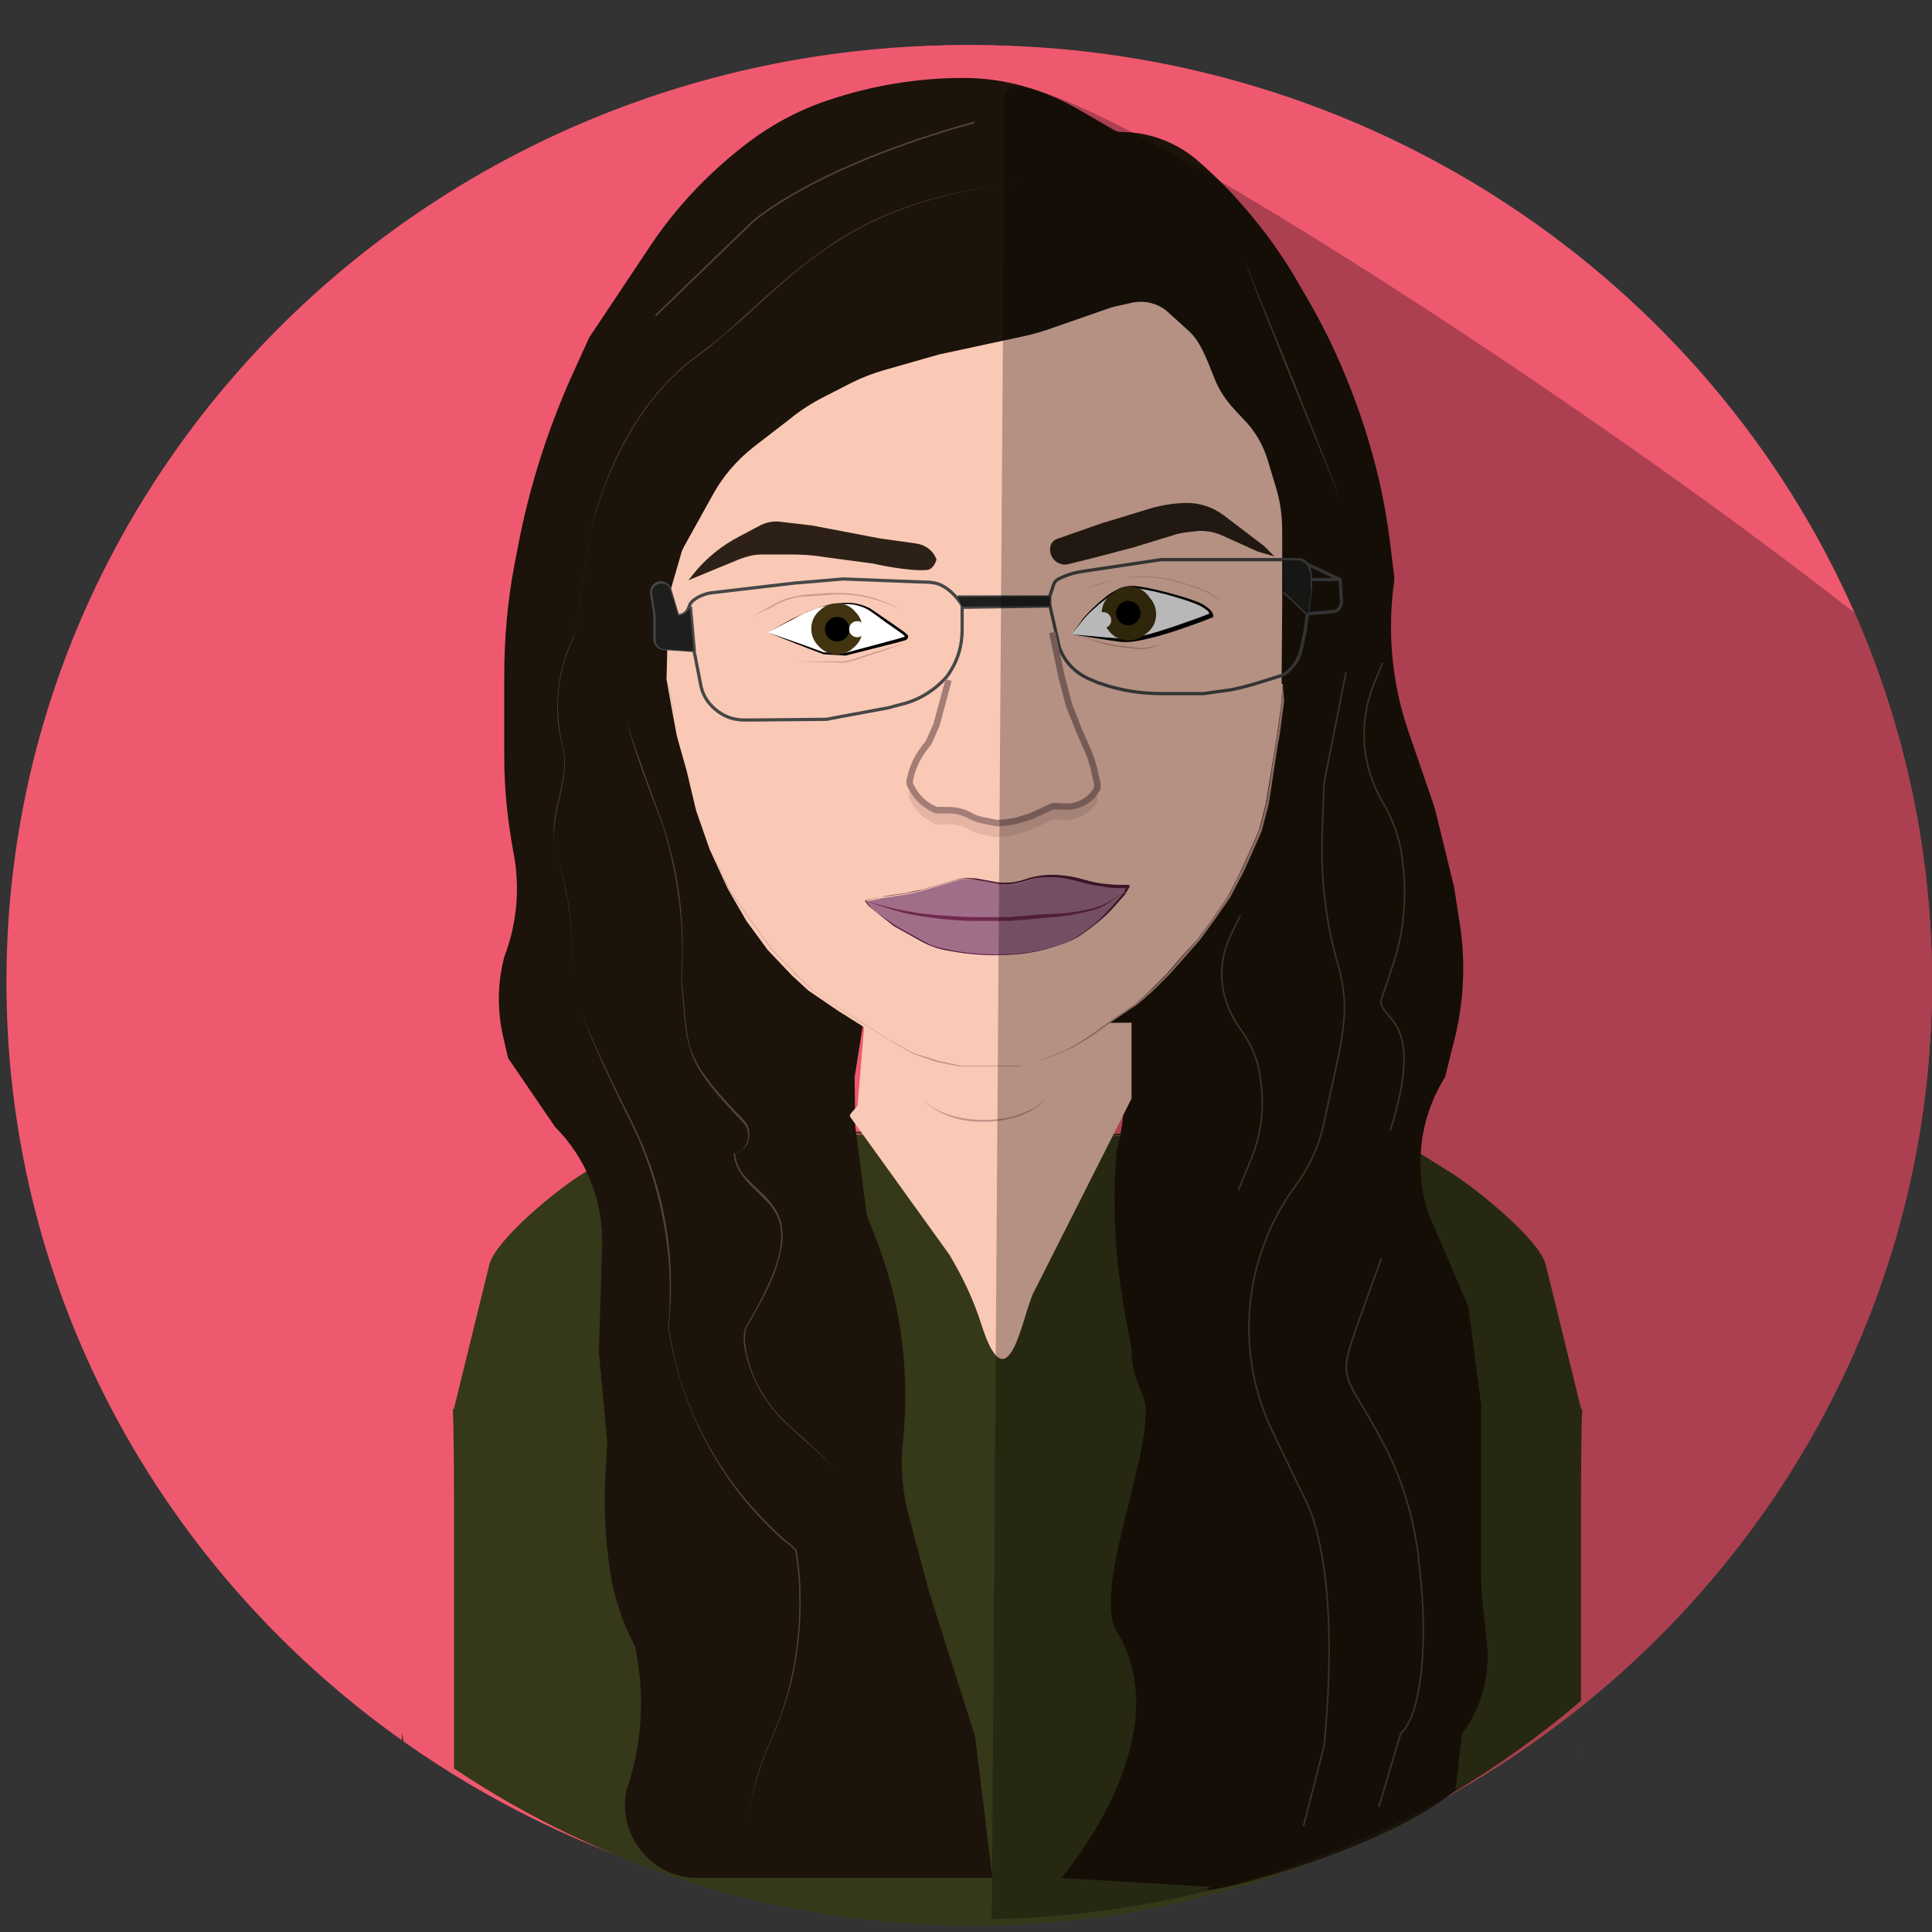 <?xml version="1.0" encoding="utf-8"?>
<!-- Generator: Adobe Illustrator 21.0.0, SVG Export Plug-In . SVG Version: 6.00 Build 0)  -->
<svg version="1.1" id="Capa_1" xmlns="http://www.w3.org/2000/svg" xmlns:xlink="http://www.w3.org/1999/xlink" x="0px" y="0px"
	 viewBox="0 0 300 300" style="enable-background:new 0 0 300 300;" xml:space="preserve">
<rect x="0" y="0" width="300" height="300" fill="#333333" stroke="none"/>
<style type="text/css">
	.st0{fill:#EF596F;}
	.st1{opacity:0.28;fill:url(#SVGID_1_);}
	.st2{fill:#353819;}
	.st3{fill:#FAC9B5;}
	.st4{fill:#1C130A;}
	.st5{fill:#C1938A;}
	.st6{fill:none;stroke:#FFFFFF;stroke-width:0.5;stroke-miterlimit:10;}
	.st7{fill:none;stroke:#464747;stroke-width:0.5;stroke-miterlimit:10;}
	.st8{fill:none;}
	.st9{fill:#1E1E1D;}
	.st10{fill:#2D2117;}
	.st11{fill:#A16E89;}
	.st12{fill:#511D39;}
	.st13{opacity:0.39;}
	.st14{fill:#702A4D;}
	.st15{fill:#FAC9B5;stroke:#A37D76;stroke-miterlimit:10;}
	.st16{fill:#FFFFFF;}
	.st17{fill:#423411;}
	.st18{fill:#CD9C8B;}
	.st19{fill:#FFFFFF;stroke:#FFFFFF;stroke-width:0.5;stroke-miterlimit:10;}
	.st20{fill:#544232;}
	.st21{fill:none;stroke:#544232;stroke-width:0.25;stroke-miterlimit:10;}
	.st22{fill:url(#SVGID_2_);}
	.st23{fill:url(#SVGID_3_);}
	.st24{opacity:0.28;fill:url(#SVGID_4_);}
</style>
<path class="st0" d="M288,95.2C265.2,43.4,212.5,7,151,7C68.7,7,2,72.1,2,152.5S68.7,298,151,298c1,0,2,0,3,0l2-283
	C155.9,3.7,243.1,59.8,288,95.2z"/>
<path class="st0" d="M300,152.5c0-20.3-4.3-39.7-12-57.3C243.1,59.8,155.9,3.7,156,15l-2,283C234.9,296.4,300,231.9,300,152.5z"/>
<linearGradient id="SVGID_1_" gradientUnits="userSpaceOnUse" x1="174.608" y1="-22.892" x2="196.483" y2="77.475">
	<stop  offset="0" style="stop-color:#FFFFFF"/>
	<stop  offset="1.957105e-04" style="stop-color:#F6F6F6"/>
	<stop  offset="1.264286e-03" style="stop-color:#C8C8C8"/>
	<stop  offset="2.468570e-03" style="stop-color:#9D9D9D"/>
	<stop  offset="3.762894e-03" style="stop-color:#777777"/>
	<stop  offset="5.171730e-03" style="stop-color:#575757"/>
	<stop  offset="6.728693e-03" style="stop-color:#3B3B3B"/>
	<stop  offset="8.486005e-03" style="stop-color:#252525"/>
	<stop  offset="1.053891e-02" style="stop-color:#141414"/>
	<stop  offset="1.307624e-02" style="stop-color:#090909"/>
	<stop  offset="1.663635e-02" style="stop-color:#020202"/>
	<stop  offset="2.651815e-02" style="stop-color:#000000"/>
</linearGradient>
<path class="st1" d="M300,152.5c0-20.3-4.3-39.7-12-57.3C243.1,59.8,155.9,3.7,156,15l-2,283C234.9,296.4,300,231.9,300,152.5z"/>
<path class="st2" d="M62.4,270.3c0,0,0.1,0.1,0.3,0.2c-0.1-0.5-0.2-1-0.3-1.5V270.3z"/>
<path class="st2" d="M161.5,176.6l49.1-1.1c-1.4-0.2-2.9-0.3-4.3-0.2l-48.3,1.1l3.5,0.1V176.6z"/>
<path class="st2" d="M245.5,272.3V271c-0.1,0.5-0.2,1-0.3,1.5C245.4,272.3,245.5,272.3,245.5,272.3z"/>
<path class="st2" d="M154.4,176.4l3.5-0.1l-48.3-1.1c-1.5,0-2.9,0.1-4.3,0.2l49.1,1.1V176.4z"/>
<path class="st2" d="M245.7,218.6c0,0,0,0.5-0.2,0.1l-5.5-22.4c-1.1-3.9-10.5-11.5-14.4-14l-5.4-3.4c-2.8-1.8-6.1-2.9-9.6-3.4
	l-49.1,1.2v-0.2l-3.5-0.1l-3.5,0.1v0.2l-49.1-1.2c-3.5,0.5-6.8,1.6-9.6,3.4l-5.4,3.4c-3.9,2.4-13.3,10.1-14.4,14l-5.5,22.4
	c-0.1,0.4-0.2-0.1-0.2-0.1c0,0,0.2,1.9,0.2,15.8v40.2C93.5,290,121.2,299,151,299c36,0,69-13.1,94.5-34.9v-29.7
	C245.5,220.5,245.7,218.6,245.7,218.6z"/>
<path class="st3" d="M134.2,159.2l-1,12.1c0.3,0.5-1.5,1.6-1.2,2.1l15.4,21.4c2.1,3.5,3.8,7.1,5,10.9c4.2,13.1,6.4-1.7,8.1-5
	l15.2-30.1v-11.8"/>
<path class="st4" d="M172.3,158.7l2.1,14.7c-0.2,1.8-0.5,3.5-1,5.2l-0.1,1.5c-0.8,9.8,0.4,19.6,2.4,29.3c0,0,0,0.1,0,0.1l0,0.2
	c0,2.4,0.7,4.7,1.7,6.8c2.9,6.4-8.1,30-4,36.8c10.2,16.6-8.6,38.3-8.6,38.3L188,293c-5.3,2.4,25.4-4.7,38-15l1-8.7v0
	c3-4.1,4.4-9.1,3.9-14.2l-0.7-6.3c-0.1-1.3-0.2-2.5-0.2-3.8v-15.8v-11l-2-15.3l-6.3-14.7h0c-2.1-6.8-1.3-14.2,2.3-20.3l0.4-0.7
	l1.5-6c1.4-5.7,1.7-11.7,0.8-17.6l-0.9-5.8l-3-12.3l-4.3-12.5v0c-2.4-7.3-3.1-15.1-2-22.8v0c0-0.2,0-0.4,0-0.6l-0.5-4.1
	c-0.6-5.1-1.5-10.1-2.9-15l0,0c-1.7-6.2-4-12.2-6.8-18l0,0c-1-2-2-3.9-3.1-5.8l-1.5-2.6c-2.4-4.2-5.2-8.1-8.3-11.7l0,0
	c-2.4-2.8-4.9-5.3-7.7-7.7l0,0c-3.3-2.7-7.3-4.2-11.6-4.2h0c-0.4,0-0.7-0.1-1.1-0.3l-5.7-3.3c-5.4-3.1-11.5-4.8-17.7-4.8h0
	c-7.2,0-14.3,1.2-21.1,3.5l0,0c-4.8,1.6-9.3,4.1-13.2,7.2l0,0c-5.6,4.4-10.5,9.6-14.4,15.5l-9.4,14.1L88.5,59
	c-3.6,8.2-6.3,16.7-8,25.5l-0.6,3.1c-1.1,5.7-1.6,11.6-1.6,17.4v12.5c0,4.9,0.5,9.8,1.4,14.7l0,0c1.1,5.5,0.6,11.2-1.4,16.4v0h0
	c-1.1,4.2-1.1,8.5-0.1,12.7l0.7,3l7.3,10.7l0,0c4.9,4.9,7.5,11.6,7.3,18.5L93,210l1.3,14l-0.3,5c-0.2,3.6-0.1,7.1,0.2,10.7l0.3,2.5
	c0.5,4.7,1.9,9.3,4.1,13.4v0h0c1.5,7,1.2,14.3-0.9,21.1l-0.4,1.2h0c-1.5,7,3.8,13.7,11,13.7h45.8l-2.7-22l-7.1-22.3l-3.2-12
	c-1-3.7-1.3-7.6-0.9-11.4v0c1.1-10.4-0.2-21-3.9-30.8l-1.7-4.4l-1.8-13.8l-0.1-7.6l1.3-8.2"/>
<g>
	<path class="st3" d="M199.2,106.2l-0.3,3.6l-0.6,4.3l-0.9,5.5l-0.8,5l-1.1,4.3l-1.5,3.4l-1.4,3.1l-2,3.9l-2.4,3.5l-2.3,3.1
		l-2.3,2.5l-2.4,2.8l-2.9,2.9l-2.1,1.9l-4.1,2.8l-3.3,2.4l-2.9,1.8l-3.8,1.6l-4.1,1.3h-1.9h-4.3h-3.3l-3.6-0.8l-3.8-1.3l-4-2.3
		l-3.4-2.3l-3.5-2.2l-4.7-3.2l-2.5-2.3l-3.8-4l-3.3-4.5L113,138l-2.8-6.1l-2.1-6l-1.5-6.3l-1.5-5.3l-0.8-4.3l-0.8-4.5l0.3-12.6"/>
	<path class="st5" d="M199.2,106.2l-0.2,2.3c0,0.8-0.1,1.5-0.2,2.3c-0.2,1.5-0.4,3.1-0.7,4.6c-0.5,3-0.9,6.1-1.4,9.1l0,0l-1.1,4.3
		l0,0l0,0l-2.3,5.2l-0.6,1.3l-0.7,1.3l-1.3,2.6l0,0l0,0l-2.3,3.3l-2.4,3.3l0,0l0,0l-2.3,2.6l-2.3,2.7l0,0l0,0l-2.4,2.4
		c-0.8,0.8-1.7,1.5-2.6,2.3l0,0l0,0l-3.7,2.5c-0.6,0.4-1.2,0.9-1.8,1.3l-1.8,1.3l0,0l0,0l-2.9,1.8l0,0l0,0l-3.7,1.6l0,0l0,0
		l-4.1,1.3l0,0l0,0l-9.4,0l0,0l0,0l-3.6-0.7l0,0l0,0l-3.7-1.3l0,0l0,0l-4-2.3l0,0l0,0l-2.9-1.9c-1-0.6-1.9-1.2-2.9-1.8
		c-1.9-1.2-3.8-2.6-5.7-3.8l0,0l0,0l-1.6-1.5c-0.6-0.5-1.1-1-1.6-1.6l-3.1-3.2l0,0l0,0l-3.4-4.6l-3.3-4.7l0,0l0,0l-2.7-6.1l0,0l0,0
		l-2.1-6l0,0l-1.4-5.9c-0.2-1-0.5-1.9-0.8-2.9l-0.8-2.9l0,0c-0.6-2.9-1.1-5.9-1.7-8.8l0,0l0.3-12.6l-0.3,12.6l0,0
		c0.5,2.9,1.1,5.9,1.7,8.8l0,0l0.8,2.9c0.3,1,0.6,1.9,0.8,2.9l1.4,5.9l0,0l2.1,6l0,0l2.8,6.1l0,0l3.3,4.7l3.4,4.6l0,0l3.1,3.2
		c0.5,0.5,1,1.1,1.6,1.6l1.6,1.5l0,0c1.9,1.3,3.8,2.6,5.7,3.8c1,0.6,2,1.2,2.9,1.8l2.9,1.9l0,0l4,2.2l0,0l3.8,1.2l0,0l3.6,0.8l0,0
		l9.4,0l0,0l4.1-1.2l0,0l3.8-1.6l0,0l2.9-1.7l0,0l1.8-1.3c0.6-0.4,1.2-0.9,1.8-1.3l3.7-2.5l0,0c0.9-0.8,1.8-1.5,2.6-2.3l2.4-2.4l0,0
		l2.3-2.6l2.3-2.6l0,0l2.4-3.3l2.3-3.3l0,0l1.3-2.5l0.7-1.3l0.6-1.3l2.3-5.2l0,0l1.1-4.2l0,0c0.5-3,0.9-6.1,1.4-9.1
		c0.3-1.5,0.5-3,0.7-4.6c0.1-0.8,0.2-1.5,0.3-2.3L199.2,106.2z"/>
</g>
<path class="st3" d="M199,106.4l0.1-12.2v-6.5v-5.2c0-2.4-0.3-4.7-1-6.9l-1.2-4l0,0c-0.7-2.4-2-4.7-3.8-6.5l-1.4-1.5
	c-1.3-1.4-2.4-3-3.1-4.8c-1.1-2.7-2.1-5.7-4-7.4l-3.2-2.9c-1.5-1.4-3.6-1.9-5.6-1.5l-2.7,0.6c-0.2,0.1-0.5,0.1-0.7,0.2l-9.2,3.2
	c-1.4,0.5-2.8,0.9-4.2,1.2l-13,2.8c-0.1,0-0.3,0.1-0.4,0.1l-8.4,2.4c-1.7,0.5-3.3,1.1-4.9,1.9l-4.1,2.1c-2,1-3.9,2.2-5.6,3.6
	l-5.7,4.4c-2.5,2-4.6,4.4-6.2,7.3l-4.5,8.1c-0.2,0.4-0.4,0.8-0.5,1.3l-2,6.9"/>
<g>
	<path class="st7" d="M101.8,95.6l3.5,0c0.8,0,1.5-0.6,1.7-1.4l0,0c0.1-0.4,0.4-0.8,0.7-1l0,0c0.9-0.7,2-1.1,3.2-1.2l12.8-1.5
		c0.1,0,0.1,0,0.2,0l7-0.6l13,0.5c0.1,0,0.2,0,0.3,0l0.8,0.1c1.9,0.3,3.7,2.2,4.5,3.7l-0.7-1.6"/>
	<path class="st7" d="M148.7,92.7l14.3,0l0,1.4l-13.6,0.2l0,3.1l0,0.4c0,2.3-0.6,4.5-1.8,6.4l0,0c-0.2,0.4-0.5,0.7-0.7,1v0
		c-1.7,1.9-3.9,3.3-6.3,4l-1.9,0.5c-0.6,0.2-1.2,0.3-1.8,0.4l-8.1,1.5c-0.4,0.1-0.4,0.1-0.8,0.1l-11,0.1l-1.5,0
		c-1.9,0-3.7-0.8-5-2.2v0c-0.9-0.9-1.5-2.1-1.7-3.3l-0.9-4.6c-0.1-0.2-0.1-0.5-0.1-0.8l-0.6-6.7"/>
	<path class="st7" d="M163,92.6l0.6-1.8c0.1-0.3,0.3-0.6,0.6-0.8h0c1.3-0.7,2.6-1.1,4.1-1.3l3.3-0.5l8.7-1.3c0.1,0,0.1,0,0.2,0
		l11.9,0l9.3,0c0.4,0,0.8,0.2,1.1,0.5l0,0c0.5,0.6,0.7,1.4,0.7,2.2l0,1.7c0,0.1,0,0.1,0,0.2l-0.8,6.2c0,0,0,0.1,0,0.1l-0.6,2.8
		c-0.3,1.7-1.3,3.2-2.7,4.1l0,0c-0.1,0.1-0.2,0.1-0.4,0.2l-4.2,1.3c-1.4,0.4-2.8,0.8-4.3,1l-3.6,0.5c-0.1,0-0.1,0-0.2,0l-5.5,0
		l-0.9,0c-3.2,0-6.4-0.5-9.5-1.6l0,0c0,0,0,0-0.1,0l-1.4-0.6c-2.4-1-4.2-2.9-4.9-5.3v0c0,0,0-0.1,0-0.1l-1.4-6.2"/>
	<path class="st7" d="M107.6,101l-4.3-0.3c-0.8,0.1-1.6-0.6-1.6-1.4l0-1.6l0-2c0-0.1,0-0.1,0-0.2l-0.5-3.3c-0.1-0.9,0.5-1.7,1.4-1.7
		l0,0c0.6,0,1.2,0.4,1.4,1l1.2,4"/>
	<path class="st7" d="M203.5,90l4.6,0l0.2,3.4c0,0.9-0.6,1.6-1.5,1.6l-3.8,0.3l-3.6-3.4"/>
	<line class="st7" x1="208.1" y1="90" x2="201.7" y2="87"/>
</g>
<path class="st8" d="M144.9,90.6l-0.8-0.1c-0.1,0-0.2,0-0.3,0l-13-0.5l-7,0.6c-0.1,0-0.1,0-0.2,0L110.9,92c-1.1,0.1-2.2,0.6-3.2,1.2
	c-0.4,0.2-0.6,0.6-0.7,1l0.6,6.7c0,0.3,0.1,0.5,0.1,0.8l0.9,4.6c0.3,1.3,0.9,2.4,1.7,3.3h0c1.3,1.4,3.1,2.2,5,2.2l1.5,0l11-0.1
	c0.4,0,0.4,0,0.8-0.1l8.1-1.5c0.6-0.1,1.2-0.3,1.8-0.4l1.9-0.5c2.4-0.7,4.6-2.1,6.3-4c0.3-0.3,0.5-0.6,0.7-1
	c1.2-1.9,1.8-4.2,1.8-6.4l0-0.4l0-3.1C148.6,92.8,146.8,90.9,144.9,90.6z"/>
<path class="st9" d="M105.3,95.6l-3.5,0L105.3,95.6l-1.2-4c-0.2-0.6-0.7-1-1.4-1c-0.9,0-1.6,0.8-1.4,1.7l0.5,3.3c0,0.1,0,0.1,0,0.2
	l0,2l0,1.6c0,0.8,0.7,1.5,1.6,1.4l4.3,0.3l-0.6-6.7C106.8,95.1,106.1,95.6,105.3,95.6z"/>
<polygon class="st9" points="148.7,92.7 149.4,94.2 163,94.1 163,92.6 "/>
<path class="st8" d="M203.5,91.4l0-1.7c0-0.8-0.3-1.5-0.7-2.2c0,0,0,0,0,0l-1-0.5l-9.3,0l-11.9,0c-0.1,0-0.1,0-0.2,0l-8.7,1.3
	l-3.3,0.5c-1.4,0.2-2.8,0.7-4.1,1.3c-0.3,0.2-0.5,0.4-0.6,0.8l-0.6,1.8l0,1.4l1.4,6.2c0,0,0,0.1,0,0.1c0.8,2.4,2.6,4.4,4.9,5.3
	l1.4,0.6c0,0,0,0,0.1,0c3,1.1,6.2,1.6,9.5,1.6l0.9,0l5.5,0c0.1,0,0.1,0,0.2,0l3.6-0.5c1.5-0.2,2.9-0.6,4.3-1l4.2-1.3
	c0.1,0,0.3-0.1,0.4-0.2c1.4-1,2.4-2.5,2.7-4.1l0.6-2.8c0,0,0-0.1,0-0.1l0.3-2.4l0,0l-3.6-3.4l3.6,3.4l0,0l0.5-3.8
	C203.5,91.5,203.5,91.4,203.5,91.4z"/>
<path class="st8" d="M203.5,89.7c0-0.8-0.3-1.5-0.7-2.2c0,0,0,0,0,0l-1-0.5l-2.6,0l0.3,5l-0.3-5l-6.8,0l-11.9,0c-0.1,0-0.1,0-0.2,0
	l-8.7,1.3l-3.3,0.5c-1.4,0.2-2.8,0.7-4.1,1.3c-0.3,0.2-0.5,0.4-0.6,0.8l-0.6,1.8l0,1.4l1.4,6.2c0,0,0,0.1,0,0.1
	c0.8,2.4,2.6,4.4,4.9,5.3l1.4,0.6c0,0,0,0,0.1,0c3,1.1,6.2,1.6,9.5,1.6l0.9,0l5.5,0c0.1,0,0.1,0,0.2,0l3.6-0.5
	c1.5-0.2,2.9-0.6,4.3-1l4.2-1.3c0.1,0,0.3-0.1,0.4-0.2c1.4-1,2.4-2.5,2.7-4.1l0.6-2.8c0,0,0-0.1,0-0.1l0.3-2.4l-3.6-3.4l3.6,3.4
	l0.5-3.8c0-0.1,0-0.1,0-0.2L203.5,89.7z"/>
<path class="st8" d="M199.2,87l-6.8,0l-11.9,0c-0.1,0-0.1,0-0.2,0l-8.7,1.3l-3.3,0.5c-1.4,0.2-2.8,0.7-4.1,1.3
	c-0.3,0.2-0.5,0.4-0.6,0.8l-0.6,1.8l0,1.4l1.4,6.2c0,0,0,0.1,0,0.1c0.8,2.4,2.6,4.4,4.9,5.3l1.4,0.6c0,0,0,0,0.1,0
	c3,1.1,6.2,1.6,9.5,1.6l0.9,0l5.5,0c0.1,0,0.1,0,0.2,0l3.6-0.5c1.5-0.2,2.9-0.6,4.3-1l4.2-1.3c0.1,0,0.3-0.1,0.4-0.2
	c1.4-1,2.4-2.5,2.7-4.1l0.6-2.8c0,0,0-0.1,0-0.1l0.3-2.4l-3.6-3.4L199.2,87z"/>
<path class="st9" d="M203.5,91.4l0-1.7c0-0.8-0.3-1.5-0.7-2.2c0,0,0,0,0,0l-1-0.5l-2.6,0l0.3,5l3.6,3.4l0.5-3.8
	C203.5,91.5,203.5,91.4,203.5,91.4z"/>
<path class="st8" d="M201.7,87l1,0.5C202.5,87.2,202.1,87,201.7,87z"/>
<path class="st10" d="M106.9,90.1l8-3.3c1.1-0.4,2.2-0.7,3.4-0.7h4.4c1.8,0,3.6,0.1,5.3,0.4l7.5,1c0,0,5.7,1.3,8.5,1
	c0.9-0.1,1.4-1.4,1.4-1.6v0c0-0.1,0-0.2-0.1-0.3c-0.5-1.2-1.7-2-3-2.2l-5.7-0.8l-10.5-2L121,81c-1-0.1-1.9,0.1-2.8,0.5l-3.4,1.8
	c-2.7,1.4-5.2,3.4-7.1,5.8L106.9,90.1z"/>
<path class="st10" d="M164.1,83.7l7.4-2.6c0,0,0.1,0,0.1,0l7.2-2.2c1.8-0.5,3.7-0.8,5.6-0.8l0,0l0,0c2,0,4,0.7,5.6,1.9l6.3,4.8
	c0.1,0.1,0.1,0.1,0.2,0.2l1.4,1.4l-2.4-0.7c-0.1,0-0.2-0.1-0.3-0.1l-5.3-2.4c-1.3-0.6-2.8-0.9-4.3-0.7l-1.7,0.2
	c-0.6,0.1-1.2,0.2-1.7,0.4l-4.9,1.5c-0.4,0.1-0.9,0.3-1.3,0.4l-5.7,1.5l-4.4,1.1c-1.3,0.3-2.5-0.5-2.8-1.8v0
	C162.9,84.8,163.3,84,164.1,83.7z"/>
<g>
	<path class="st11" d="M136,141.6l2.8,2.2l4.3,2.4c1.1,0.6,2.2,1,3.4,1.3l0.6,0.1c3.4,0.7,7,0.9,10.5,0.6l0.1,0c3-0.2,6-1,8.8-2.2
		l0,0c0.4-0.2,0.7-0.4,1.1-0.6l1.1-0.8c1.5-1.1,2.9-2.3,4.1-3.7l1.6-1.8l0.8-1.3h0c-2,0-4-0.2-5.9-0.6l0,0c-0.3-0.1-0.5-0.1-0.8-0.2
		h0c-1.4-0.4-2.9-0.7-4.3-0.8l0,0c-1.6-0.1-3.3,0-4.8,0.6l-0.3,0.1c-1.4,0.5-2.8,0.6-4.2,0.3l-3.5-0.6c-1-0.2-2.1-0.1-3.1,0.2
		c-1.6,0.5-4,1.2-5.4,1.6c-0.7,0.2-1.5,0.4-2.3,0.5l-3.8,0.6l-2.3,0.5l0,0C134.9,140.6,135.4,141.2,136,141.6z"/>
	<path class="st12" d="M136,141.6l2.8,2.2l0,0l4.3,2.4c0.7,0.4,1.5,0.7,2.3,1c0.8,0.2,1.6,0.4,2.4,0.5c3.2,0.6,6.5,0.7,9.8,0.5
		c3.3-0.3,6.5-1.1,9.4-2.6c1.4-0.9,2.7-1.8,3.9-3c1.2-1.1,2.2-2.4,3.3-3.6l0,0l0.7-1.2l0-0.1l0,0c0.1,0.1-0.1-0.2,0.1,0.2l0,0l0,0
		l-0.2,0l-0.4,0l-0.7,0c-0.9,0-1.9-0.1-2.8-0.3c-1.9-0.2-3.7-0.9-5.5-1.2c-1.9-0.3-3.8-0.3-5.6,0.2c-0.9,0.3-1.8,0.6-2.8,0.7
		c-0.9,0.1-1.9,0-2.8-0.2l-2.8-0.5c-0.9-0.2-1.9-0.2-2.8,0l-5.5,1.6c-0.9,0.3-1.9,0.4-2.8,0.6l-2.8,0.4c-0.9,0.1-1.9,0.3-2.8,0.5
		l-0.3,0.1l-0.1,0c0,0,0,0,0,0.1l0.1,0.1c0.1,0.2,0.3,0.4,0.4,0.6C135.3,141,135.7,141.4,136,141.6z M136,141.6
		c-0.4-0.3-0.7-0.6-1-1c-0.2-0.2-0.3-0.4-0.4-0.6l-0.1-0.1c0,0-0.1,0,0-0.1l0.1,0l0.3-0.1c0.9-0.2,1.8-0.4,2.8-0.6l2.8-0.4
		c0.9-0.2,1.9-0.4,2.8-0.6l5.5-1.6c0.9-0.2,1.9-0.2,2.8-0.1l2.8,0.5c0.9,0.2,1.9,0.2,2.8,0.1c0.9-0.1,1.8-0.4,2.7-0.7
		c1.8-0.5,3.8-0.6,5.7-0.3c1.9,0.2,3.7,1,5.6,1.2c0.9,0.1,1.9,0.2,2.8,0.2l0.7,0l0.4,0l0.2,0l0,0l0,0c0.2,0.4,0.1,0.1,0.1,0.2l0,0
		l0,0.1l-0.7,1.2l0,0l0,0c-1.1,1.2-2.1,2.5-3.4,3.6c-1.2,1.1-2.6,2.1-4,3c-2.9,1.5-6.2,2.3-9.5,2.6c-3.3,0.2-6.6,0.1-9.8-0.5
		c-0.8-0.2-1.6-0.3-2.4-0.5c-0.8-0.2-1.6-0.6-2.3-1l-4.3-2.4l0,0L136,141.6z"/>
</g>
<g class="st13">
	<path class="st5" d="M147.3,107.6l-1.9,7l-1.2,2.7l-0.7,0.9c-0.9,1.2-1.6,2.5-2,4l-0.2,0.8c-0.1,0.3-0.1,0.7,0.1,1l0,0
		c0.8,1.7,2.2,3.1,4,3.8v0h1.8l0,0c1.3,0,2.5,0.3,3.7,1l0,0c0.4,0.2,0.9,0.4,1.4,0.5l2.4,0.5l0,0c1.6,0,3.1-0.3,4.6-0.8l0.9-0.3
		l2.6-1.2l0.4-0.2c0.5-0.3,1.9,0.1,3.3-0.1c1.7-0.3,3.1-1.3,3.9-2.8v-0.7l-0.4-1.7c-0.3-1.5-0.8-2.9-1.4-4.2l-1.1-2.5l-1.5-3.8
		l-1.2-4.6l-1.4-6.7"/>
	<path class="st5" d="M147.3,107.6l-1.9,7.1l0,0l0,0l-1.2,2.7l0,0l0,0c-0.7,0.9-1.4,1.9-1.9,3c-0.2,0.5-0.5,1.1-0.6,1.6l-0.2,0.8
		c-0.1,0.3-0.1,0.5-0.1,0.8c0.4,1,1.1,2,2,2.8c0.4,0.4,0.9,0.7,1.4,1c0.1,0.1,0.3,0.1,0.4,0.2l0.2,0.1c0,0,0.1,0-0.1,0l0,0l0,0l0,0
		l0.1,0l0.1,0l0.9,0c1.2-0.1,2.4,0.1,3.6,0.5c0.6,0.2,1.1,0.6,1.6,0.7c0.5,0.2,1.1,0.3,1.7,0.4l0.9,0.2l0.4,0.1c0.1,0,0.3,0,0.4,0
		c0.6,0,1.2-0.1,1.7-0.2c1.2-0.2,2.2-0.6,3.3-1l0,0l2.6-1.2l0,0c0.2-0.1,0.3-0.2,0.5-0.3c0.2-0.1,0.4-0.1,0.6-0.1
		c0.4,0,0.7,0,1.1,0.1c0.7,0.1,1.4,0,2.1-0.2c1.3-0.4,2.5-1.3,3.2-2.6l0,0.1l0-0.7l0,0c-0.2-1.1-0.4-2.1-0.7-3.1c-0.3-1-0.7-2-1.1-3
		c-0.4-1-0.9-2-1.3-3l-1.2-3l0,0l0,0l-0.7-2.8c-0.2-0.9-0.5-1.9-0.7-2.8l-1.1-5.7l1.3,5.6c0.2,0.9,0.5,1.9,0.7,2.8l0.8,2.8l0,0
		l1.2,3c0.4,1,0.9,2,1.3,3c0.5,1,0.8,2,1.1,3.1c0.3,1,0.5,2.1,0.7,3.2l0,0l0,0l0,0.7l0,0l0,0c-0.7,1.3-2,2.4-3.4,2.8
		c-0.7,0.2-1.5,0.3-2.2,0.2c-0.4,0-0.7-0.1-1.1-0.1c-0.2,0-0.3,0-0.5,0.1c-0.1,0-0.3,0.2-0.4,0.3l0,0l0,0l-2.6,1.2l0,0l0,0
		c-1.1,0.4-2.3,0.8-3.4,1c-0.6,0.1-1.2,0.1-1.8,0.2c-0.2,0-0.3,0-0.5,0l-0.4-0.1l-0.9-0.2c-0.6-0.1-1.2-0.2-1.7-0.4
		c-0.6-0.2-1.1-0.6-1.6-0.8c-1.1-0.4-2.2-0.6-3.4-0.5l-0.9,0l-0.1,0l-0.1,0l0,0l0,0l0,0c-0.1,0,0,0-0.1,0l-0.2-0.1
		c-0.1-0.1-0.3-0.1-0.4-0.2c-0.5-0.3-1-0.6-1.5-1c-0.9-0.8-1.6-1.8-2.1-3c0.2-2.5,1.4-4.6,2.9-6.5l0,0l1.2-2.7l0,0L147.3,107.6z"/>
</g>
<g>
	<path class="st11" d="M134.4,139.9l3.7,1.1c0.8,0.2,1.6,0.4,2.4,0.6l2.2,0.4c0.9,0.2,1.8,0.3,2.7,0.3l3.9,0.3
		c0.7,0.1,1.4,0.1,2.1,0.1h5.3l5.3-0.4h0c2.5,0,5-0.3,7.4-0.9l0,0c0.9-0.2,1.8-0.6,2.6-1.1l2.8-1.8"/>
	<path class="st14" d="M134.4,139.9c1.8,0.5,3.6,1,5.5,1.4c0.9,0.2,1.9,0.3,2.8,0.5l2.8,0.3c1.9,0.1,3.8,0.3,5.6,0.3l5.7,0l0,0
		l4.7-0.4c1.6-0.1,3.1-0.1,4.7-0.3c1.5-0.2,3.1-0.5,4.6-1c0.7-0.3,1.4-0.7,2.1-1.1l2-1.2l-2,1.3c-0.7,0.4-1.3,0.9-2,1.2
		c-0.7,0.4-1.5,0.5-2.3,0.7c-0.8,0.2-1.6,0.3-2.3,0.5c-0.8,0.1-1.6,0.2-2.4,0.3c-0.4,0-0.8,0-1.2,0.1l-0.6,0l-0.6,0.1l-4.7,0.4l0,0
		l0,0c-1.9,0-3.8,0-5.7,0c-1.9,0-3.8-0.2-5.7-0.4l-2.8-0.4c-0.9-0.2-1.9-0.3-2.8-0.6C138,141.1,136.2,140.5,134.4,139.9z"/>
</g>
<path class="st15" d="M147.3,105.6l-1.9,7l-1.2,2.7l-0.7,0.9c-0.9,1.2-1.6,2.5-2,4l-0.2,0.8c-0.1,0.3-0.1,0.7,0.1,1l0,0
	c0.8,1.7,2.2,3.1,4,3.8v0h1.8l0,0c1.3,0,2.5,0.3,3.7,1l0,0c0.4,0.2,0.9,0.4,1.4,0.5l2.4,0.5l0,0c1.6,0,3.1-0.3,4.6-0.8l0.9-0.3
	l2.6-1.2l0.4-0.2c0.5-0.3,1.9,0.1,3.3-0.1c1.7-0.3,3.1-1.3,3.9-2.8v-0.7l-0.4-1.7c-0.3-1.5-0.8-2.9-1.4-4.2l-1.1-2.5l-1.5-3.8
	l-1.2-4.6l-1.4-6.7"/>
<g>
	<path class="st16" d="M119.2,98.2l8.7,3.2c1.1,0.1,2.2,0.1,3.4,0.2l9.3-2.4c0.3-0.1,0.3-0.4,0.1-0.6l-5-3.6c-0.9-0.7-2-1.1-3.2-1.2
		c-2.6-0.2-5.2,0.3-7.6,1.5L119.2,98.2"/>
	<path d="M119.2,98.2c2.9,1,5.8,2,8.7,3.1l0,0l3.4,0.1l-0.1,0l8.2-2.2l1-0.3c0.1,0,0.1-0.1,0.1-0.1c0,0,0,0-0.1-0.1l-0.2-0.2
		l-1.7-1.2c-1.2-0.8-2.3-1.7-3.5-2.5c-0.6-0.4-1.2-0.6-1.9-0.8c-0.7-0.2-1.4-0.2-2.1-0.2c-1.4,0-2.8,0.2-4.1,0.6
		c-1.3,0.4-2.6,1.1-3.9,1.7L119.2,98.2l3.8-2c1.3-0.7,2.5-1.4,3.9-1.8c1.4-0.5,2.8-0.7,4.2-0.8c0.7,0,1.4,0,2.2,0.2
		c0.7,0.2,1.4,0.4,2,0.8c1.2,0.8,2.3,1.6,3.5,2.4l1.7,1.2l0.2,0.2c0.1,0,0.2,0.2,0.3,0.3c0.1,0.3-0.2,0.7-0.4,0.7l-1,0.3l-8.3,2.1
		l0,0l0,0l-3.4-0.2l0,0l0,0C124.9,100.5,122,99.3,119.2,98.2z"/>
</g>
<path class="st17" d="M127,100.2l-0.1-0.1c-1.4-1.6-1.2-4.1,0.5-5.4l0.1-0.1c1.6-1.4,4.1-1.2,5.4,0.5l0.1,0.1
	c1.4,1.6,1.2,4.1-0.5,5.4l-0.1,0.1C130.8,102.1,128.4,101.9,127,100.2z"/>
<g>
	<path class="st16" d="M166.4,98.5l7.7,0.9c3.4,0.2,13.8-3.9,13.8-3.9c-0.1-1.9-7.1-3.5-11-4.3c-1.5-0.3-3,0-4.2,0.9v0
		c-1.3,0.9-3.4,2.6-4.6,4.1L166.4,98.5"/>
	<path d="M166.4,98.5L172,99l1.4,0.1c0.5,0.1,0.9,0.1,1.4,0.1c0.9-0.1,1.8-0.2,2.7-0.5c1.8-0.4,3.5-1,5.3-1.6
		c1.7-0.6,3.5-1.2,5.2-1.9l-0.2,0.2c0-0.4-0.4-0.7-0.9-1c-0.4-0.3-0.9-0.5-1.4-0.7c-1-0.4-2-0.7-3-1c-2-0.6-4.1-1.1-6.2-1.4
		c-1-0.1-2.1,0.1-3,0.6c-0.9,0.5-1.7,1.2-2.6,1.9c-0.8,0.7-1.6,1.4-2.3,2.2L166.4,98.5l1.9-2.6c0.7-0.8,1.5-1.6,2.3-2.3
		c0.8-0.7,1.6-1.4,2.6-1.9c0.9-0.6,2.1-0.8,3.2-0.7c2.2,0.3,4.2,0.8,6.3,1.4c1,0.3,2.1,0.6,3.1,1c0.5,0.2,1,0.4,1.5,0.8
		c0.4,0.3,1,0.7,1.1,1.4l0,0.2l-0.2,0.1c-1.7,0.7-3.5,1.3-5.2,1.9c-1.8,0.6-3.5,1.1-5.3,1.5c-0.9,0.2-1.8,0.4-2.8,0.4
		c-0.5,0-0.9,0-1.4-0.1l-1.4-0.2L166.4,98.5z"/>
</g>
<path class="st17" d="M172.3,98.1l-0.3-0.4c-1.4-1.6-1.2-4.1,0.5-5.4l0.4-0.3c1.6-1.4,4.1-1.2,5.4,0.5l0.3,0.4
	c1.4,1.6,1.2,4.1-0.5,5.4l-0.4,0.3C176.1,99.9,173.6,99.7,172.3,98.1z"/>
<g>
	<path class="st18" d="M116.8,95.7l2.7-1.5c0.9-0.5,1.8-1,2.8-1.3c1-0.3,2-0.5,3.1-0.6l3.1-0.2c2.1-0.1,4.2,0,6.2,0.5
		c1,0.2,2,0.6,3,1c1,0.4,1.9,0.9,2.8,1.4c-1.8-1-3.8-1.7-5.8-2.2c-2-0.5-4.1-0.6-6.2-0.4l-3.1,0.2c-1,0-2.1,0.2-3,0.5
		c-1,0.3-1.9,0.8-2.8,1.3L116.8,95.7z"/>
</g>
<g>
	<path class="st18" d="M140.6,99.8c-1.6,0.6-3.2,1.2-4.8,1.7l-2.4,0.8c-0.8,0.3-1.6,0.5-2.5,0.6l0,0l0,0c-2.4-0.1-4.9-0.1-7.3-0.2
		c2.4,0,4.9,0,7.3,0l0,0c0.8-0.1,1.6-0.3,2.4-0.6l2.4-0.8C137.4,100.8,139,100.3,140.6,99.8z"/>
</g>
<g>
	<path class="st18" d="M168.1,91.6c1.9-0.6,3.7-1.3,5.6-1.7c1.9-0.4,3.9-0.5,5.8-0.3c1,0.1,1.9,0.3,2.9,0.5c0.9,0.3,1.9,0.6,2.8,0.9
		c0.9,0.3,1.9,0.6,2.7,1.1c0.8,0.5,1.6,1.1,2.4,1.6c-0.8-0.5-1.7-1-2.5-1.5c-0.8-0.5-1.8-0.8-2.7-1.1c-0.9-0.3-1.8-0.6-2.8-0.9
		c-0.9-0.2-1.9-0.4-2.9-0.5c-1.9-0.2-3.9-0.1-5.8,0.2c-1,0.2-1.9,0.5-2.8,0.7L168.1,91.6z"/>
</g>
<g>
	<path class="st18" d="M166.4,98.5l3.5,0.9c1.2,0.3,2.3,0.6,3.5,0.8c1.2,0.1,2.4,0.3,3.6,0.4c1.2,0,2.4-0.2,3.5-0.7
		c-1.1,0.6-2.3,0.9-3.5,0.9c-1.2-0.1-2.4-0.2-3.6-0.4c-1.2-0.1-2.4-0.5-3.5-0.9L166.4,98.5z"/>
</g>
<circle cx="130" cy="97.7" r="1.9"/>
<circle cx="175.2" cy="95.2" r="1.9"/>
<circle class="st19" cx="133.1" cy="97.7" r="1"/>
<circle class="st19" cx="171.3" cy="96.3" r="1"/>
<g>
	<path class="st5" d="M143.2,170.6c1.2,1.3,2.8,2.1,4.5,2.6c1.7,0.5,3.4,0.7,5.1,0.7c1.7,0,3.5-0.2,5.1-0.7c0.8-0.3,1.6-0.6,2.4-1
		c0.8-0.4,1.4-1,2-1.7c-1,1.5-2.6,2.3-4.3,2.9c-1.7,0.5-3.4,0.8-5.2,0.8c-1.8,0-3.5-0.2-5.2-0.8
		C145.9,172.8,144.3,171.9,143.2,170.6z"/>
</g>
<g>
	<path class="st20" d="M88.3,153.7c1-6.7,0.4-13.7-1.7-20.2c-0.6-1.6-0.7-3.4-0.6-5.1c0.1-1.7,0.5-3.4,0.9-5c0.4-1.7,0.7-3.3,0.7-5
		c0.1-1.7-0.5-3.3-0.8-5c-0.5-3.4-0.3-6.9,0.6-10.2c0.2-0.8,0.5-1.6,0.8-2.4c0.2-0.4,0.3-0.8,0.5-1.2L89,99l0.1-0.3
		c0-0.1,0-0.2,0.1-0.3l0.8-5l1.6-10.1c0.6-3.4,1.7-6.6,3-9.8c2.6-6.3,6.4-12.2,11.6-16.7c1.3-1.1,2.7-2.1,4-3.1
		c1.3-1,2.6-2.1,3.9-3.3c2.6-2.3,5-4.6,7.6-6.8c2.6-2.2,5.3-4.3,8.2-6.2c2.9-1.8,5.9-3.4,9.1-4.6c6.4-2.5,13.1-3.8,19.9-4.4l0,0
		c-6.8,0.6-13.5,2-19.9,4.5c-6.4,2.5-12.1,6.3-17.2,10.8c-2.6,2.2-5,4.6-7.6,6.8c-1.3,1.1-2.6,2.2-3.9,3.3c-1.3,1.1-2.8,2-4,3.1
		c-5.2,4.4-8.9,10.3-11.6,16.6c-1.3,3.1-2.4,6.4-3.1,9.7l-1.6,10.1l-0.8,5.1c0,0.1,0,0.2-0.1,0.3L89.1,99l-0.3,0.6
		c-0.2,0.4-0.3,0.8-0.5,1.2c-0.3,0.8-0.6,1.6-0.8,2.4c-0.9,3.3-1.1,6.7-0.6,10.1c0.1,0.8,0.3,1.7,0.5,2.5c0.2,0.8,0.3,1.7,0.3,2.6
		c0,1.7-0.3,3.4-0.7,5.1c-0.4,1.7-0.8,3.3-0.9,5c-0.2,1.7-0.1,3.4,0.5,5C88.8,139.9,89.3,146.9,88.3,153.7z"/>
</g>
<g>
	<path class="st20" d="M90.3,157.4c2.3,5.5,4.9,11,7.6,16.3c2.7,5.4,4.7,11.1,5.6,17.1c0.5,3,0.7,6,0.7,9c0,1.5-0.1,3-0.2,4.5
		l-0.1,1.1c0,0.4-0.1,0.7,0,1.1l0.4,2.2c1.1,5.9,3.3,11.6,6.3,16.7c3,5.2,6.9,9.8,11.4,13.8l0.9,0.7l0.4,0.4l0.2,0.2l0.1,0
		c0,0,0.1,0.2,0.1,0.1l0,0l0,0.1c0.1,0.7,0.2,1.5,0.3,2.2c0.2,1.5,0.3,3,0.3,4.5c0.1,3-0.1,6-0.5,9c-0.4,3-1.1,5.9-2.1,8.8
		c-0.5,1.4-1,2.8-1.6,4.2c-0.6,1.4-1.2,2.7-1.7,4.2c-1,2.8-1.8,5.7-2.2,8.7l-1.2,8.9l0,0l1.2-8.9c0.4-3,1.1-5.9,2.1-8.7
		c0.5-1.4,1.1-2.8,1.7-4.2c0.6-1.4,1.1-2.8,1.6-4.2c0.9-2.8,1.6-5.8,2-8.7c0.4-3,0.6-6,0.5-9c0-1.5-0.1-3-0.3-4.5
		c-0.1-0.7-0.2-1.5-0.3-2.2l0-0.1l0,0c0-0.1,0,0.1,0,0l-0.1,0l-0.2-0.2l-0.4-0.4l-0.9-0.7c-4.5-3.9-8.4-8.6-11.4-13.9
		c-3-5.2-5.1-10.9-6.3-16.8l-0.4-2.2c-0.1-0.4,0-0.8,0-1.1l0.1-1.1c0.1-1.5,0.1-3,0.1-4.5c0-3-0.3-6-0.8-9c-1-5.9-2.8-11.7-5.5-17
		C95,168.4,92.5,163,90.3,157.4L90.3,157.4z"/>
</g>
<path class="st21" d="M209,104.4l-3.4,17.2l-0.3,8c-0.2,6.6,0.5,13.3,2.3,19.6c1.9,6.5,1.4,9.9-0.9,20l-1.2,5.5l0,0.1
	c-0.8,3.4-2.3,6.6-4.4,9.4c-8,11-9.5,25.6-3.5,38.1l4.8,10c0,0.1,6.1,9,3.2,38.8l0,0l-3.2,12.5"/>
<g>
	<path class="st20" d="M192.9,39.6c2.6,6.3,5.2,12.7,7.8,19c2.5,6.4,5.1,12.7,7.5,19.1c-2.6-6.3-5.2-12.7-7.8-19
		C197.9,52.4,195.3,46,192.9,39.6z"/>
</g>
<path class="st21" d="M214.5,195.4l-2.6,7.2c-4.6,12.7-3.6,9.3,2.8,21.3v0c2.9,5.4,4.7,11.3,5.5,17.4l0.2,2
	c1.4,11.4,0.4,22.9-2.9,25.9l-3.4,11.4"/>
<path class="st21" d="M192.6,142.2l-1.4,2.8c-2.4,4.9-1.9,10.3,1.5,14.9v0c1.5,2.1,2.5,4.4,2.9,6.7l0.1,0.8c0.7,4.4,0.2,8.8-1.6,13
	l-1.8,4.4"/>
<path class="st21" d="M214.7,102.9l-1.4,3.4c-2.4,6.1-1.9,12.8,1.5,18.4l0,0c1.5,2.6,2.5,5.4,2.9,8.3l0.1,1
	c0.7,5.4,0.2,10.9-1.6,16.1l-1.8,5.4c0.3,3.2,6.9,2.7,1.5,20"/>
<g>
	<path class="st20" d="M97.2,111.8c1.7,5.2,3.6,10.3,5.5,15.5c1.8,5.2,2.9,10.6,3.2,16.1c0.2,2.7,0.1,5.5,0,8.2c0,0.3-0.1,0.7,0,1
		l0.1,1l0.2,2c0.1,1.4,0.2,2.7,0.4,4.1c0.2,1.4,0.4,2.7,1,4c0.5,1.3,1.2,2.4,2,3.5c1.6,2.2,3.5,4.2,5.4,6.2c0.5,0.5,1,1,1.2,1.7
		c0.2,0.7,0.2,1.4,0,2.1c-0.2,0.7-0.7,1.2-1.3,1.6c-0.1,0.1-0.3,0.2-0.5,0.2c-0.1,0-0.2,0.1-0.2,0.1l-0.1,0l-0.1,0l0,0
		c-0.1,0.1,0.1-0.1,0.1-0.1c0.1,0.3,0.1,0.7,0.2,1c0.3,1.3,1.1,2.5,2.1,3.4c0.9,1,2,1.8,2.9,2.9c0.9,1,1.7,2.2,2,3.6
		c0.3,1.4,0.3,2.8,0,4.1c-0.5,2.7-1.6,5.3-2.9,7.7c-0.6,1.2-1.3,2.4-2,3.6c-0.2,0.3-0.4,0.6-0.5,0.9c-0.1,0.3-0.2,0.6-0.2,1
		c-0.1,0.7,0,1.3,0.1,2c0.4,2.7,1.4,5.3,2.9,7.6c0.7,1.2,1.6,2.2,2.5,3.2c0.9,1,2,1.9,3,2.8l6,5.6l0,0l-6.1-5.5c-1-0.9-2-1.8-3-2.8
		c-0.9-1-1.8-2.1-2.5-3.2c-1.5-2.3-2.5-4.9-3-7.6c-0.1-0.7-0.2-1.4-0.1-2.1c0-0.3,0.1-0.7,0.2-1c0.2-0.4,0.3-0.6,0.5-0.9
		c0.7-1.2,1.4-2.4,2-3.6c1.2-2.4,2.4-4.9,2.9-7.6c0.2-1.3,0.3-2.7,0-4c-0.3-1.3-1-2.5-2-3.5c-0.9-1-2-1.9-2.9-2.9
		c-0.9-1-1.8-2.2-2.1-3.5c-0.1-0.3-0.1-0.7-0.2-1c0,0,0.1-0.2,0.1-0.1l0,0l0.1,0l0.1,0c0.1,0,0.2,0,0.2-0.1c0.1-0.1,0.3-0.1,0.4-0.2
		c0.6-0.3,1-0.9,1.2-1.5c0.2-0.6,0.2-1.3,0-2c-0.2-0.6-0.7-1.1-1.2-1.6c-1.9-2-3.7-4-5.3-6.2c-0.8-1.1-1.5-2.3-2-3.6
		c-0.5-1.3-0.8-2.6-1-4c-0.2-1.4-0.3-2.7-0.4-4.1l-0.2-2l-0.1-1c0-0.4,0-0.7,0-1c0.1-2.7,0.2-5.5,0-8.2c-0.4-5.4-1.4-10.9-3.1-16
		C100.6,122.2,98.7,117.1,97.2,111.8L97.2,111.8z"/>
</g>
<path class="st21" d="M151.3,19c-25.3,7-34.5,15.5-34.5,15.5l-15,14.5"/>
<path class="st0" d="M287,95.2C264.2,43.4,211.5,7,150,7C67.7,7,1,72.1,1,152.5S67.7,298,150,298c1,0,2,0,3,0l2-283
	C154.9,3.7,242.1,59.8,287,95.2z"/>
<path class="st0" d="M300,152.5c0-20.3-4.3-39.7-12-57.3C243.1,59.8,155.9,3.7,156,15l-2,283C234.9,296.4,300,231.9,300,152.5z"/>
<path class="st2" d="M62.4,270.3c0,0,0.1,0.1,0.3,0.2c-0.1-0.5-0.2-1-0.3-1.5V270.3z"/>
<path class="st2" d="M161.5,176.6l49.1-1.1c-1.4-0.2-2.9-0.3-4.3-0.2l-48.3,1.1l3.5,0.1V176.6z"/>
<path class="st2" d="M245.5,272.3V271c-0.1,0.5-0.2,1-0.3,1.5C245.4,272.3,245.5,272.3,245.5,272.3z"/>
<path class="st2" d="M154.4,176.4l3.5-0.1l-48.3-1.1c-1.5,0-2.9,0.1-4.3,0.2l49.1,1.1V176.4z"/>
<path class="st2" d="M245.7,218.6c0,0,0,0.5-0.2,0.1l-5.5-22.4c-1.1-3.9-10.5-11.5-14.4-14l-5.4-3.4c-2.8-1.8-6.1-2.9-9.6-3.4
	l-49.1,1.2v-0.2l-3.5-0.1l-3.5,0.1v0.2l-49.1-1.2c-3.5,0.5-6.8,1.6-9.6,3.4l-5.4,3.4c-3.9,2.4-13.3,10.1-14.4,14l-5.5,22.4
	c-0.1,0.4-0.2-0.1-0.2-0.1c0,0,0.2,1.9,0.2,15.8v40.2C93.5,290,121.2,299,151,299c36,0,69-13.1,94.5-34.9v-29.7
	C245.5,220.5,245.7,218.6,245.7,218.6z"/>
<path class="st4" d="M172.3,158.7l2.1,14.7c-0.2,1.8-0.5,3.5-1,5.2l-0.1,1.5c-0.8,9.8,0.4,19.6,2.4,29.3c0,0,0,0.1,0,0.1l0,0.2
	c0,2.4,0.7,4.7,1.7,6.8c2.9,6.4-8.1,30-4,36.8c10.2,16.6-8.6,38.3-8.6,38.3L188,293c-5.3,2.4,25.4-4.7,38-15l1-8.7v0
	c3-4.1,4.4-9.1,3.9-14.2l-0.7-6.3c-0.1-1.3-0.2-2.5-0.2-3.8v-15.8v-11l-2-15.3l-6.3-14.7h0c-2.1-6.8-1.3-14.2,2.3-20.3l0.4-0.7
	l1.5-6c1.4-5.7,1.7-11.7,0.8-17.6l-0.9-5.8l-3-12.3l-4.3-12.5v0c-2.4-7.3-3.1-15.1-2-22.8v0c0-0.2,0-0.4,0-0.6l-0.5-4.1
	c-0.6-5.1-1.5-10.1-2.9-15l0,0c-1.7-6.2-4-12.2-6.8-18l0,0c-1-2-2-3.9-3.1-5.8l-1.5-2.6c-2.4-4.2-5.2-8.1-8.3-11.7l0,0
	c-2.4-2.8-4.9-5.3-7.7-7.7l0,0c-3.3-2.7-7.3-4.2-11.6-4.2h0c-0.4,0-0.7-0.1-1.1-0.3l-5.7-3.3c-5.4-3.1-11.5-4.8-17.7-4.8h0
	c-7.2,0-14.3,1.2-21.1,3.5l0,0c-4.8,1.6-9.3,4.1-13.2,7.2l0,0c-5.6,4.4-10.5,9.6-14.4,15.5l-9.4,14.1L88.5,59
	c-3.6,8.2-6.3,16.7-8,25.5l-0.6,3.1c-1.1,5.7-1.6,11.6-1.6,17.4v12.5c0,4.9,0.5,9.8,1.4,14.7l0,0c1.1,5.5,0.6,11.2-1.4,16.4v0h0
	c-1.1,4.2-1.1,8.5-0.1,12.7l0.7,3l7.3,10.7l0,0c4.9,4.9,7.5,11.6,7.3,18.5L93,210l1.3,14l-0.3,5c-0.2,3.6-0.1,7.1,0.2,10.7l0.3,2.5
	c0.5,4.7,1.9,9.3,4.1,13.4v0h0c1.5,7,1.2,14.3-0.9,21.1l-0.4,1.2h0c-1.5,7,3.8,13.7,11,13.7h45.8l-2.7-22l-7.1-22.3l-3.2-12
	c-1-3.7-1.3-7.6-0.9-11.4v0c1.1-10.4-0.2-21-3.9-30.8l-1.7-4.4l-1.8-13.8l-0.1-7.6l1.3-8.2"/>
<path class="st3" d="M134.2,159.2l-1,12.1c0.3,0.5-1.5,1.6-1.2,2.1l15.4,21.4c2.1,3.5,3.8,7.1,5,10.9c4.2,13.1,6.4-1.7,8.1-5
	l15.2-30.1v-11.8"/>
<g>
	<path class="st3" d="M199.2,106.2l-0.3,3.6l-0.6,4.3l-0.9,5.5l-0.8,5l-1.1,4.3l-1.5,3.4l-1.4,3.1l-2,3.9l-2.4,3.5l-2.3,3.1
		l-2.3,2.5l-2.4,2.8l-2.9,2.9l-2.1,1.9l-4.1,2.8l-3.3,2.4l-2.9,1.8l-3.8,1.6l-4.1,1.3h-1.9h-4.3h-3.3l-3.6-0.8l-3.8-1.3l-4-2.3
		l-3.4-2.3l-3.5-2.2l-4.7-3.2l-2.5-2.3l-3.8-4l-3.3-4.5L113,138l-2.8-6.1l-2.1-6l-1.5-6.3l-1.5-5.3l-0.8-4.3l-0.8-4.5l0.3-12.6"/>
	<path class="st5" d="M199.2,106.2l-0.2,2.3c0,0.8-0.1,1.5-0.2,2.3c-0.2,1.5-0.4,3.1-0.7,4.6c-0.5,3-0.9,6.1-1.4,9.1l0,0l-1.1,4.3
		l0,0l0,0l-2.3,5.2l-0.6,1.3l-0.7,1.3l-1.3,2.6l0,0l0,0l-2.3,3.3l-2.4,3.3l0,0l0,0l-2.3,2.6l-2.3,2.7l0,0l0,0l-2.4,2.4
		c-0.8,0.8-1.7,1.5-2.6,2.3l0,0l0,0l-3.7,2.5c-0.6,0.4-1.2,0.9-1.8,1.3l-1.8,1.3l0,0l0,0l-2.9,1.8l0,0l0,0l-3.7,1.6l0,0l0,0
		l-4.1,1.3l0,0l0,0l-9.4,0l0,0l0,0l-3.6-0.7l0,0l0,0l-3.7-1.3l0,0l0,0l-4-2.3l0,0l0,0l-2.9-1.9c-1-0.6-1.9-1.2-2.9-1.8
		c-1.9-1.2-3.8-2.6-5.7-3.8l0,0l0,0l-1.6-1.5c-0.6-0.5-1.1-1-1.6-1.6l-3.1-3.2l0,0l0,0l-3.4-4.6l-3.3-4.7l0,0l0,0l-2.7-6.1l0,0l0,0
		l-2.1-6l0,0l-1.4-5.9c-0.2-1-0.5-1.9-0.8-2.9l-0.8-2.9l0,0c-0.6-2.9-1.1-5.9-1.7-8.8l0,0l0.3-12.6l-0.3,12.6l0,0
		c0.5,2.9,1.1,5.9,1.7,8.8l0,0l0.8,2.9c0.3,1,0.6,1.9,0.8,2.9l1.4,5.9l0,0l2.1,6l0,0l2.8,6.1l0,0l3.3,4.7l3.4,4.6l0,0l3.1,3.2
		c0.5,0.5,1,1.1,1.6,1.6l1.6,1.5l0,0c1.9,1.3,3.8,2.6,5.7,3.8c1,0.6,2,1.2,2.9,1.8l2.9,1.9l0,0l4,2.2l0,0l3.8,1.2l0,0l3.6,0.8l0,0
		l9.4,0l0,0l4.1-1.2l0,0l3.8-1.6l0,0l2.9-1.7l0,0l1.8-1.3c0.6-0.4,1.2-0.9,1.8-1.3l3.7-2.5l0,0c0.9-0.8,1.8-1.5,2.6-2.3l2.4-2.4l0,0
		l2.3-2.6l2.3-2.6l0,0l2.4-3.3l2.3-3.3l0,0l1.3-2.5l0.7-1.3l0.6-1.3l2.3-5.2l0,0l1.1-4.2l0,0c0.5-3,0.9-6.1,1.4-9.1
		c0.3-1.5,0.5-3,0.7-4.6c0.1-0.8,0.2-1.5,0.3-2.3L199.2,106.2z"/>
</g>
<path class="st3" d="M199,106.4l0.1-12.2v-6.5v-5.2c0-2.4-0.3-4.7-1-6.9l-1.2-4l0,0c-0.7-2.4-2-4.7-3.8-6.5l-1.4-1.5
	c-1.3-1.4-2.4-3-3.1-4.8c-1.1-2.7-2.1-5.7-4-7.4l-3.2-2.9c-1.5-1.4-3.6-1.9-5.6-1.5l-2.7,0.6c-0.2,0.1-0.5,0.1-0.7,0.2l-9.2,3.2
	c-1.4,0.5-2.8,0.9-4.2,1.2l-13,2.8c-0.1,0-0.3,0.1-0.4,0.1l-8.4,2.4c-1.7,0.5-3.3,1.1-4.9,1.9l-4.1,2.1c-2,1-3.9,2.2-5.6,3.6
	l-5.7,4.4c-2.5,2-4.6,4.4-6.2,7.3l-4.5,8.1c-0.2,0.4-0.4,0.8-0.5,1.3l-2,6.9"/>
<g>
	<path class="st7" d="M101.8,95.6l3.5,0c0.8,0,1.5-0.6,1.7-1.4l0,0c0.1-0.4,0.4-0.8,0.7-1l0,0c0.9-0.7,2-1.1,3.2-1.2l12.8-1.5
		c0.1,0,0.1,0,0.2,0l7-0.6l13,0.5c0.1,0,0.2,0,0.3,0l0.8,0.1c1.9,0.3,3.7,2.2,4.5,3.7l-0.7-1.6"/>
	<path class="st7" d="M148.7,92.7l14.3,0l0,1.4l-13.6,0.2l0,3.1l0,0.4c0,2.3-0.6,4.5-1.8,6.4l0,0c-0.2,0.4-0.5,0.7-0.7,1v0
		c-1.7,1.9-3.9,3.3-6.3,4l-1.9,0.5c-0.6,0.2-1.2,0.3-1.8,0.4l-8.1,1.5c-0.4,0.1-0.4,0.1-0.8,0.1l-11,0.1l-1.5,0
		c-1.9,0-3.7-0.8-5-2.2v0c-0.9-0.9-1.5-2.1-1.7-3.3l-0.9-4.6c-0.1-0.2-0.1-0.5-0.1-0.8l-0.6-6.7"/>
	<path class="st7" d="M163,92.6l0.6-1.8c0.1-0.3,0.3-0.6,0.6-0.8h0c1.3-0.7,2.6-1.1,4.1-1.3l3.3-0.5l8.7-1.3c0.1,0,0.1,0,0.2,0
		l11.9,0l9.3,0c0.4,0,0.8,0.2,1.1,0.5l0,0c0.5,0.6,0.7,1.4,0.7,2.2l0,1.7c0,0.1,0,0.1,0,0.2l-0.8,6.2c0,0,0,0.1,0,0.1l-0.6,2.8
		c-0.3,1.7-1.3,3.2-2.7,4.1l0,0c-0.1,0.1-0.2,0.1-0.4,0.2l-4.2,1.3c-1.4,0.4-2.8,0.8-4.3,1l-3.6,0.5c-0.1,0-0.1,0-0.2,0l-5.5,0
		l-0.9,0c-3.2,0-6.4-0.5-9.5-1.6l0,0c0,0,0,0-0.1,0l-1.4-0.6c-2.4-1-4.2-2.9-4.9-5.3v0c0,0,0-0.1,0-0.1l-1.4-6.2"/>
	<path class="st7" d="M107.6,101l-4.3-0.3c-0.8,0.1-1.6-0.6-1.6-1.4l0-1.6l0-2c0-0.1,0-0.1,0-0.2l-0.5-3.3c-0.1-0.9,0.5-1.7,1.4-1.7
		l0,0c0.6,0,1.2,0.4,1.4,1l1.2,4"/>
	<path class="st7" d="M203.5,90l4.6,0l0.2,3.4c0,0.9-0.6,1.6-1.5,1.6l-3.8,0.3l-3.6-3.4"/>
	<line class="st7" x1="208.1" y1="90" x2="201.7" y2="87"/>
</g>
<path class="st8" d="M144.9,90.6l-0.8-0.1c-0.1,0-0.2,0-0.3,0l-13-0.5l-7,0.6c-0.1,0-0.1,0-0.2,0L110.9,92c-1.1,0.1-2.2,0.6-3.2,1.2
	c-0.4,0.2-0.6,0.6-0.7,1l0.6,6.7c0,0.3,0.1,0.5,0.1,0.8l0.9,4.6c0.3,1.3,0.9,2.4,1.7,3.3h0c1.3,1.4,3.1,2.2,5,2.2l1.5,0l11-0.1
	c0.4,0,0.4,0,0.8-0.1l8.1-1.5c0.6-0.1,1.2-0.3,1.8-0.4l1.9-0.5c2.4-0.7,4.6-2.1,6.3-4c0.3-0.3,0.5-0.6,0.7-1
	c1.2-1.9,1.8-4.2,1.8-6.4l0-0.4l0-3.1C148.6,92.8,146.8,90.9,144.9,90.6z"/>
<path class="st9" d="M105.3,95.6l-3.5,0L105.3,95.6l-1.2-4c-0.2-0.6-0.7-1-1.4-1c-0.9,0-1.6,0.8-1.4,1.7l0.5,3.3c0,0.1,0,0.1,0,0.2
	l0,2l0,1.6c0,0.8,0.7,1.5,1.6,1.4l4.3,0.3l-0.6-6.7C106.8,95.1,106.1,95.6,105.3,95.6z"/>
<polygon class="st9" points="148.7,92.7 149.4,94.2 163,94.1 163,92.6 "/>
<path class="st8" d="M203.5,91.4l0-1.7c0-0.8-0.3-1.5-0.7-2.2c0,0,0,0,0,0l-1-0.5l-9.3,0l-11.9,0c-0.1,0-0.1,0-0.2,0l-8.7,1.3
	l-3.3,0.5c-1.4,0.2-2.8,0.7-4.1,1.3c-0.3,0.2-0.5,0.4-0.6,0.8l-0.6,1.8l0,1.4l1.4,6.2c0,0,0,0.1,0,0.1c0.8,2.4,2.6,4.4,4.9,5.3
	l1.4,0.6c0,0,0,0,0.1,0c3,1.1,6.2,1.6,9.5,1.6l0.9,0l5.5,0c0.1,0,0.1,0,0.2,0l3.6-0.5c1.5-0.2,2.9-0.6,4.3-1l4.2-1.3
	c0.1,0,0.3-0.1,0.4-0.2c1.4-1,2.4-2.5,2.7-4.1l0.6-2.8c0,0,0-0.1,0-0.1l0.3-2.4l0,0l-3.6-3.4l3.6,3.4l0,0l0.5-3.8
	C203.5,91.5,203.5,91.4,203.5,91.4z"/>
<path class="st8" d="M203.5,89.7c0-0.8-0.3-1.5-0.7-2.2c0,0,0,0,0,0l-1-0.5l-2.6,0l0.3,5l-0.3-5l-6.8,0l-11.9,0c-0.1,0-0.1,0-0.2,0
	l-8.7,1.3l-3.3,0.5c-1.4,0.2-2.8,0.7-4.1,1.3c-0.3,0.2-0.5,0.4-0.6,0.8l-0.6,1.8l0,1.4l1.4,6.2c0,0,0,0.1,0,0.1
	c0.8,2.4,2.6,4.4,4.9,5.3l1.4,0.6c0,0,0,0,0.1,0c3,1.1,6.2,1.6,9.5,1.6l0.9,0l5.5,0c0.1,0,0.1,0,0.2,0l3.6-0.5
	c1.5-0.2,2.9-0.6,4.3-1l4.2-1.3c0.1,0,0.3-0.1,0.4-0.2c1.4-1,2.4-2.5,2.7-4.1l0.6-2.8c0,0,0-0.1,0-0.1l0.3-2.4l-3.6-3.4l3.6,3.4
	l0.5-3.8c0-0.1,0-0.1,0-0.2L203.5,89.7z"/>
<path class="st8" d="M199.2,87l-6.8,0l-11.9,0c-0.1,0-0.1,0-0.2,0l-8.7,1.3l-3.3,0.5c-1.4,0.2-2.8,0.7-4.1,1.3
	c-0.3,0.2-0.5,0.4-0.6,0.8l-0.6,1.8l0,1.4l1.4,6.2c0,0,0,0.1,0,0.1c0.8,2.4,2.6,4.4,4.9,5.3l1.4,0.6c0,0,0,0,0.1,0
	c3,1.1,6.2,1.6,9.5,1.6l0.9,0l5.5,0c0.1,0,0.1,0,0.2,0l3.6-0.5c1.5-0.2,2.9-0.6,4.3-1l4.2-1.3c0.1,0,0.3-0.1,0.4-0.2
	c1.4-1,2.4-2.5,2.7-4.1l0.6-2.8c0,0,0-0.1,0-0.1l0.3-2.4l-3.6-3.4L199.2,87z"/>
<path class="st9" d="M203.5,91.4l0-1.7c0-0.8-0.3-1.5-0.7-2.2c0,0,0,0,0,0l-1-0.5l-2.6,0l0.3,5l3.6,3.4l0.5-3.8
	C203.5,91.5,203.5,91.4,203.5,91.4z"/>
<path class="st8" d="M201.7,87l1,0.5C202.5,87.2,202.1,87,201.7,87z"/>
<path class="st10" d="M106.9,90.1l8-3.3c1.1-0.4,2.2-0.7,3.4-0.7h4.4c1.8,0,3.6,0.1,5.3,0.4l7.5,1c0,0,5.7,1.3,8.5,1
	c0.9-0.1,1.4-1.4,1.4-1.6v0c0-0.1,0-0.2-0.1-0.3c-0.5-1.2-1.7-2-3-2.2l-5.7-0.8l-10.5-2L121,81c-1-0.1-1.9,0.1-2.8,0.5l-3.4,1.8
	c-2.7,1.4-5.2,3.4-7.1,5.8L106.9,90.1z"/>
<path class="st10" d="M164.1,83.7l7.4-2.6c0,0,0.1,0,0.1,0l7.2-2.2c1.8-0.5,3.7-0.8,5.6-0.8l0,0l0,0c2,0,4,0.7,5.6,1.9l6.3,4.8
	c0.1,0.1,0.1,0.1,0.2,0.2l1.4,1.4l-2.4-0.7c-0.1,0-0.2-0.1-0.3-0.1l-5.3-2.4c-1.3-0.6-2.8-0.9-4.3-0.7l-1.7,0.2
	c-0.6,0.1-1.2,0.2-1.7,0.4l-4.9,1.5c-0.4,0.1-0.9,0.3-1.3,0.4l-5.7,1.5l-4.4,1.1c-1.3,0.3-2.5-0.5-2.8-1.8v0
	C162.9,84.8,163.3,84,164.1,83.7z"/>
<g>
	<path class="st11" d="M136,141.6l2.8,2.2l4.3,2.4c1.1,0.6,2.2,1,3.4,1.3l0.6,0.1c3.4,0.7,7,0.9,10.5,0.6l0.1,0c3-0.2,6-1,8.8-2.2
		l0,0c0.4-0.2,0.7-0.4,1.1-0.6l1.1-0.8c1.5-1.1,2.9-2.3,4.1-3.7l1.6-1.8l0.8-1.3h0c-2,0-4-0.2-5.9-0.6l0,0c-0.3-0.1-0.5-0.1-0.8-0.2
		h0c-1.4-0.4-2.9-0.7-4.3-0.8l0,0c-1.6-0.1-3.3,0-4.8,0.6l-0.3,0.1c-1.4,0.5-2.8,0.6-4.2,0.3l-3.5-0.6c-1-0.2-2.1-0.1-3.1,0.2
		c-1.6,0.5-4,1.2-5.4,1.6c-0.7,0.2-1.5,0.4-2.3,0.5l-3.8,0.6l-2.3,0.5l0,0C134.9,140.6,135.4,141.2,136,141.6z"/>
	<path class="st12" d="M136,141.6l2.8,2.2l0,0l4.3,2.4c0.7,0.4,1.5,0.7,2.3,1c0.8,0.2,1.6,0.4,2.4,0.5c3.2,0.6,6.5,0.7,9.8,0.5
		c3.3-0.3,6.5-1.1,9.4-2.6c1.4-0.9,2.7-1.8,3.9-3c1.2-1.1,2.2-2.4,3.3-3.6l0,0l0.7-1.2l0-0.1l0,0c0.1,0.1-0.1-0.2,0.1,0.2l0,0l0,0
		l-0.2,0l-0.4,0l-0.7,0c-0.9,0-1.9-0.1-2.8-0.3c-1.9-0.2-3.7-0.9-5.5-1.2c-1.9-0.3-3.8-0.3-5.6,0.2c-0.9,0.3-1.8,0.6-2.8,0.7
		c-0.9,0.1-1.9,0-2.8-0.2l-2.8-0.5c-0.9-0.2-1.9-0.2-2.8,0l-5.5,1.6c-0.9,0.3-1.9,0.4-2.8,0.6l-2.8,0.4c-0.9,0.1-1.9,0.3-2.8,0.5
		l-0.3,0.1l-0.1,0c0,0,0,0,0,0.1l0.1,0.1c0.1,0.2,0.3,0.4,0.4,0.6C135.3,141,135.7,141.4,136,141.6z M136,141.6
		c-0.4-0.3-0.7-0.6-1-1c-0.2-0.2-0.3-0.4-0.4-0.6l-0.1-0.1c0,0-0.1,0,0-0.1l0.1,0l0.3-0.1c0.9-0.2,1.8-0.4,2.8-0.6l2.8-0.4
		c0.9-0.2,1.9-0.4,2.8-0.6l5.5-1.6c0.9-0.2,1.9-0.2,2.8-0.1l2.8,0.5c0.9,0.2,1.9,0.2,2.8,0.1c0.9-0.1,1.8-0.4,2.7-0.7
		c1.8-0.5,3.8-0.6,5.7-0.3c1.9,0.2,3.7,1,5.6,1.2c0.9,0.1,1.9,0.2,2.8,0.2l0.7,0l0.4,0l0.2,0l0,0l0,0c0.2,0.4,0.1,0.1,0.1,0.2l0,0
		l0,0.1l-0.7,1.2l0,0l0,0c-1.1,1.2-2.1,2.5-3.4,3.6c-1.2,1.1-2.6,2.1-4,3c-2.9,1.5-6.2,2.3-9.5,2.6c-3.3,0.2-6.6,0.1-9.8-0.5
		c-0.8-0.2-1.6-0.3-2.4-0.5c-0.8-0.2-1.6-0.6-2.3-1l-4.3-2.4l0,0L136,141.6z"/>
</g>
<g class="st13">
	<path class="st5" d="M147.3,107.6l-1.9,7l-1.2,2.7l-0.7,0.9c-0.9,1.2-1.6,2.5-2,4l-0.2,0.8c-0.1,0.3-0.1,0.7,0.1,1l0,0
		c0.8,1.7,2.2,3.1,4,3.8v0h1.8l0,0c1.3,0,2.5,0.3,3.7,1l0,0c0.4,0.2,0.9,0.4,1.4,0.5l2.4,0.5l0,0c1.6,0,3.1-0.3,4.6-0.8l0.9-0.3
		l2.6-1.2l0.4-0.2c0.5-0.3,1.9,0.1,3.3-0.1c1.7-0.3,3.1-1.3,3.9-2.8v-0.7l-0.4-1.7c-0.3-1.5-0.8-2.9-1.4-4.2l-1.1-2.5l-1.5-3.8
		l-1.2-4.6l-1.4-6.7"/>
	<path class="st5" d="M147.3,107.6l-1.9,7.1l0,0l0,0l-1.2,2.7l0,0l0,0c-0.7,0.9-1.4,1.9-1.9,3c-0.2,0.5-0.5,1.1-0.6,1.6l-0.2,0.8
		c-0.1,0.3-0.1,0.5-0.1,0.8c0.4,1,1.1,2,2,2.8c0.4,0.4,0.9,0.7,1.4,1c0.1,0.1,0.3,0.1,0.4,0.2l0.2,0.1c0,0,0.1,0-0.1,0l0,0l0,0l0,0
		l0.1,0l0.1,0l0.9,0c1.2-0.1,2.4,0.1,3.6,0.5c0.6,0.2,1.1,0.6,1.6,0.7c0.5,0.2,1.1,0.3,1.7,0.4l0.9,0.2l0.4,0.1c0.1,0,0.3,0,0.4,0
		c0.6,0,1.2-0.1,1.7-0.2c1.2-0.2,2.2-0.6,3.3-1l0,0l2.6-1.2l0,0c0.2-0.1,0.3-0.2,0.5-0.3c0.2-0.1,0.4-0.1,0.6-0.1
		c0.4,0,0.7,0,1.1,0.1c0.7,0.1,1.4,0,2.1-0.2c1.3-0.4,2.5-1.3,3.2-2.6l0,0.1l0-0.7l0,0c-0.2-1.1-0.4-2.1-0.7-3.1c-0.3-1-0.7-2-1.1-3
		c-0.4-1-0.9-2-1.3-3l-1.2-3l0,0l0,0l-0.7-2.8c-0.2-0.9-0.5-1.9-0.7-2.8l-1.1-5.7l1.3,5.6c0.2,0.9,0.5,1.9,0.7,2.8l0.8,2.8l0,0
		l1.2,3c0.4,1,0.9,2,1.3,3c0.5,1,0.8,2,1.1,3.1c0.3,1,0.5,2.1,0.7,3.2l0,0l0,0l0,0.7l0,0l0,0c-0.7,1.3-2,2.4-3.4,2.8
		c-0.7,0.2-1.5,0.3-2.2,0.2c-0.4,0-0.7-0.1-1.1-0.1c-0.2,0-0.3,0-0.5,0.1c-0.1,0-0.3,0.2-0.4,0.3l0,0l0,0l-2.6,1.2l0,0l0,0
		c-1.1,0.4-2.3,0.8-3.4,1c-0.6,0.1-1.2,0.1-1.8,0.2c-0.2,0-0.3,0-0.5,0l-0.4-0.1l-0.9-0.2c-0.6-0.1-1.2-0.2-1.7-0.4
		c-0.6-0.2-1.1-0.6-1.6-0.8c-1.1-0.4-2.2-0.6-3.4-0.5l-0.9,0l-0.1,0l-0.1,0l0,0l0,0l0,0c-0.1,0,0,0-0.1,0l-0.2-0.1
		c-0.1-0.1-0.3-0.1-0.4-0.2c-0.5-0.3-1-0.6-1.5-1c-0.9-0.8-1.6-1.8-2.1-3c0.2-2.5,1.4-4.6,2.9-6.5l0,0l1.2-2.7l0,0L147.3,107.6z"/>
</g>
<g>
	<path class="st11" d="M134.4,139.9l3.7,1.1c0.8,0.2,1.6,0.4,2.4,0.6l2.2,0.4c0.9,0.2,1.8,0.3,2.7,0.3l3.9,0.3
		c0.7,0.1,1.4,0.1,2.1,0.1h5.3l5.3-0.4h0c2.5,0,5-0.3,7.4-0.9l0,0c0.9-0.2,1.8-0.6,2.6-1.1l2.8-1.8"/>
	<path class="st14" d="M134.4,139.9c1.8,0.5,3.6,1,5.5,1.4c0.9,0.2,1.9,0.3,2.8,0.5l2.8,0.3c1.9,0.1,3.8,0.3,5.6,0.3l5.7,0l0,0
		l4.7-0.4c1.6-0.1,3.1-0.1,4.7-0.3c1.5-0.2,3.1-0.5,4.6-1c0.7-0.3,1.4-0.7,2.1-1.1l2-1.2l-2,1.3c-0.7,0.4-1.3,0.9-2,1.2
		c-0.7,0.4-1.5,0.5-2.3,0.7c-0.8,0.2-1.6,0.3-2.3,0.5c-0.8,0.1-1.6,0.2-2.4,0.3c-0.4,0-0.8,0-1.2,0.1l-0.6,0l-0.6,0.1l-4.7,0.4l0,0
		l0,0c-1.9,0-3.8,0-5.7,0c-1.9,0-3.8-0.2-5.7-0.4l-2.8-0.4c-0.9-0.2-1.9-0.3-2.8-0.6C138,141.1,136.2,140.5,134.4,139.9z"/>
</g>
<path class="st15" d="M147.3,105.6l-1.9,7l-1.2,2.7l-0.7,0.9c-0.9,1.2-1.6,2.5-2,4l-0.2,0.8c-0.1,0.3-0.1,0.7,0.1,1l0,0
	c0.8,1.7,2.2,3.1,4,3.8v0h1.8l0,0c1.3,0,2.5,0.3,3.7,1l0,0c0.4,0.2,0.9,0.4,1.4,0.5l2.4,0.5l0,0c1.6,0,3.1-0.3,4.6-0.8l0.9-0.3
	l2.6-1.2l0.4-0.2c0.5-0.3,1.9,0.1,3.3-0.1c1.7-0.3,3.1-1.3,3.9-2.8v-0.7l-0.4-1.7c-0.3-1.5-0.8-2.9-1.4-4.2l-1.1-2.5l-1.5-3.8
	l-1.2-4.6l-1.4-6.7"/>
<g>
	<path class="st16" d="M119.2,98.2l8.7,3.2c1.1,0.1,2.2,0.1,3.4,0.2l9.3-2.4c0.3-0.1,0.3-0.4,0.1-0.6l-5-3.6c-0.9-0.7-2-1.1-3.2-1.2
		c-2.6-0.2-5.2,0.3-7.6,1.5L119.2,98.2"/>
	<path d="M119.2,98.2c2.9,1,5.8,2,8.7,3.1l0,0l3.4,0.1l-0.1,0l8.2-2.2l1-0.3c0.1,0,0.1-0.1,0.1-0.1c0,0,0,0-0.1-0.1l-0.2-0.2
		l-1.7-1.2c-1.2-0.8-2.3-1.7-3.5-2.5c-0.6-0.4-1.2-0.6-1.9-0.8c-0.7-0.2-1.4-0.2-2.1-0.2c-1.4,0-2.8,0.2-4.1,0.6
		c-1.3,0.4-2.6,1.1-3.9,1.7L119.2,98.2l3.8-2c1.3-0.7,2.5-1.4,3.9-1.8c1.4-0.5,2.8-0.7,4.2-0.8c0.7,0,1.4,0,2.2,0.2
		c0.7,0.2,1.4,0.4,2,0.8c1.2,0.8,2.3,1.6,3.5,2.4l1.7,1.2l0.2,0.2c0.1,0,0.2,0.2,0.3,0.3c0.1,0.3-0.2,0.7-0.4,0.7l-1,0.3l-8.3,2.1
		l0,0l0,0l-3.4-0.2l0,0l0,0C124.9,100.5,122,99.3,119.2,98.2z"/>
</g>
<path class="st17" d="M127,100.2l-0.1-0.1c-1.4-1.6-1.2-4.1,0.5-5.4l0.1-0.1c1.6-1.4,4.1-1.2,5.4,0.5l0.1,0.1
	c1.4,1.6,1.2,4.1-0.5,5.4l-0.1,0.1C130.8,102.1,128.4,101.9,127,100.2z"/>
<g>
	<path class="st16" d="M166.4,98.5l7.7,0.9c3.4,0.2,13.8-3.9,13.8-3.9c-0.1-1.9-7.1-3.5-11-4.3c-1.5-0.3-3,0-4.2,0.9v0
		c-1.3,0.9-3.4,2.6-4.6,4.1L166.4,98.5"/>
	<path d="M166.4,98.5L172,99l1.4,0.1c0.5,0.1,0.9,0.1,1.4,0.1c0.9-0.1,1.8-0.2,2.7-0.5c1.8-0.4,3.5-1,5.3-1.6
		c1.7-0.6,3.5-1.2,5.2-1.9l-0.2,0.2c0-0.4-0.4-0.7-0.9-1c-0.4-0.3-0.9-0.5-1.4-0.7c-1-0.4-2-0.7-3-1c-2-0.6-4.1-1.1-6.2-1.4
		c-1-0.1-2.1,0.1-3,0.6c-0.9,0.5-1.7,1.2-2.6,1.9c-0.8,0.7-1.6,1.4-2.3,2.2L166.4,98.5l1.9-2.6c0.7-0.8,1.5-1.6,2.3-2.3
		c0.8-0.7,1.6-1.4,2.6-1.9c0.9-0.6,2.1-0.8,3.2-0.7c2.2,0.3,4.2,0.8,6.3,1.4c1,0.3,2.1,0.6,3.1,1c0.5,0.2,1,0.4,1.5,0.8
		c0.4,0.3,1,0.7,1.1,1.4l0,0.2l-0.2,0.1c-1.7,0.7-3.5,1.3-5.2,1.9c-1.8,0.6-3.5,1.1-5.3,1.5c-0.9,0.2-1.8,0.4-2.8,0.4
		c-0.5,0-0.9,0-1.4-0.1l-1.4-0.2L166.4,98.5z"/>
</g>
<path class="st17" d="M172.3,98.1l-0.3-0.4c-1.4-1.6-1.2-4.1,0.5-5.4l0.4-0.3c1.6-1.4,4.1-1.2,5.4,0.5l0.3,0.4
	c1.4,1.6,1.2,4.1-0.5,5.4l-0.4,0.3C176.1,99.9,173.6,99.7,172.3,98.1z"/>
<g>
	<path class="st18" d="M116.8,95.7l2.7-1.5c0.9-0.5,1.8-1,2.8-1.3c1-0.3,2-0.5,3.1-0.6l3.1-0.2c2.1-0.1,4.2,0,6.2,0.5
		c1,0.2,2,0.6,3,1c1,0.4,1.9,0.9,2.8,1.4c-1.8-1-3.8-1.7-5.8-2.2c-2-0.5-4.1-0.6-6.2-0.4l-3.1,0.2c-1,0-2.1,0.2-3,0.5
		c-1,0.3-1.9,0.8-2.8,1.3L116.8,95.7z"/>
</g>
<g>
	<path class="st18" d="M140.6,99.8c-1.6,0.6-3.2,1.2-4.8,1.7l-2.4,0.8c-0.8,0.3-1.6,0.5-2.5,0.6l0,0l0,0c-2.4-0.1-4.9-0.1-7.3-0.2
		c2.4,0,4.9,0,7.3,0l0,0c0.8-0.1,1.6-0.3,2.4-0.6l2.4-0.8C137.4,100.8,139,100.3,140.6,99.8z"/>
</g>
<g>
	<path class="st18" d="M168.1,91.6c1.9-0.6,3.7-1.3,5.6-1.7c1.9-0.4,3.9-0.5,5.8-0.3c1,0.1,1.9,0.3,2.9,0.5c0.9,0.3,1.9,0.6,2.8,0.9
		c0.9,0.3,1.9,0.6,2.7,1.1c0.8,0.5,1.6,1.1,2.4,1.6c-0.8-0.5-1.7-1-2.5-1.5c-0.8-0.5-1.8-0.8-2.7-1.1c-0.9-0.3-1.8-0.6-2.8-0.9
		c-0.9-0.2-1.9-0.4-2.9-0.5c-1.9-0.2-3.9-0.1-5.8,0.2c-1,0.2-1.9,0.5-2.8,0.7L168.1,91.6z"/>
</g>
<g>
	<path class="st18" d="M166.4,98.5l3.5,0.9c1.2,0.3,2.3,0.6,3.5,0.8c1.2,0.1,2.4,0.3,3.6,0.4c1.2,0,2.4-0.2,3.5-0.7
		c-1.1,0.6-2.3,0.9-3.5,0.9c-1.2-0.1-2.4-0.2-3.6-0.4c-1.2-0.1-2.4-0.5-3.5-0.9L166.4,98.5z"/>
</g>
<circle cx="130" cy="97.7" r="1.9"/>
<circle cx="175.2" cy="95.2" r="1.9"/>
<circle class="st19" cx="133.1" cy="97.7" r="1"/>
<circle class="st19" cx="171.3" cy="96.3" r="1"/>
<g>
	<path class="st5" d="M143.2,170.6c1.2,1.3,2.8,2.1,4.5,2.6c1.7,0.5,3.4,0.7,5.1,0.7c1.7,0,3.5-0.2,5.1-0.7c0.8-0.3,1.6-0.6,2.4-1
		c0.8-0.4,1.4-1,2-1.7c-1,1.5-2.6,2.3-4.3,2.9c-1.7,0.5-3.4,0.8-5.2,0.8c-1.8,0-3.5-0.2-5.2-0.8
		C145.9,172.8,144.3,171.9,143.2,170.6z"/>
</g>
<g>
	<path class="st20" d="M88.3,153.7c1-6.7,0.4-13.7-1.7-20.2c-0.6-1.6-0.7-3.4-0.6-5.1c0.1-1.7,0.5-3.4,0.9-5c0.4-1.7,0.7-3.3,0.7-5
		c0.1-1.7-0.5-3.3-0.8-5c-0.5-3.4-0.3-6.9,0.6-10.2c0.2-0.8,0.5-1.6,0.8-2.4c0.2-0.4,0.3-0.8,0.5-1.2L89,99l0.1-0.3
		c0-0.1,0-0.2,0.1-0.3l0.8-5l1.6-10.1c0.6-3.4,1.7-6.6,3-9.8c2.6-6.3,6.4-12.2,11.6-16.7c1.3-1.1,2.7-2.1,4-3.1
		c1.3-1,2.6-2.1,3.9-3.3c2.6-2.3,5-4.6,7.6-6.8c2.6-2.2,5.3-4.3,8.2-6.2c2.9-1.8,5.9-3.4,9.1-4.6c6.4-2.5,13.1-3.8,19.9-4.4l0,0
		c-6.8,0.6-13.5,2-19.9,4.5c-6.4,2.5-12.1,6.3-17.2,10.8c-2.6,2.2-5,4.6-7.6,6.8c-1.3,1.1-2.6,2.2-3.9,3.3c-1.3,1.1-2.8,2-4,3.1
		c-5.2,4.4-8.9,10.3-11.6,16.6c-1.3,3.1-2.4,6.4-3.1,9.7l-1.6,10.1l-0.8,5.1c0,0.1,0,0.2-0.1,0.3L89.1,99l-0.3,0.6
		c-0.2,0.4-0.3,0.8-0.5,1.2c-0.3,0.8-0.6,1.6-0.8,2.4c-0.9,3.3-1.1,6.7-0.6,10.1c0.1,0.8,0.3,1.7,0.5,2.5c0.2,0.8,0.3,1.7,0.3,2.6
		c0,1.7-0.3,3.4-0.7,5.1c-0.4,1.7-0.8,3.3-0.9,5c-0.2,1.7-0.1,3.4,0.5,5C88.8,139.9,89.3,146.9,88.3,153.7z"/>
</g>
<g>
	<path class="st20" d="M90.3,157.4c2.3,5.5,4.9,11,7.6,16.3c2.7,5.4,4.7,11.1,5.6,17.1c0.5,3,0.7,6,0.7,9c0,1.5-0.1,3-0.2,4.5
		l-0.1,1.1c0,0.4-0.1,0.7,0,1.1l0.4,2.2c1.1,5.9,3.3,11.6,6.3,16.7c3,5.2,6.9,9.8,11.4,13.8l0.9,0.7l0.4,0.4l0.2,0.2l0.1,0
		c0,0,0.1,0.2,0.1,0.1l0,0l0,0.1c0.1,0.7,0.2,1.5,0.3,2.2c0.2,1.5,0.3,3,0.3,4.5c0.1,3-0.1,6-0.5,9c-0.4,3-1.1,5.9-2.1,8.8
		c-0.5,1.4-1,2.8-1.6,4.2c-0.6,1.4-1.2,2.7-1.7,4.2c-1,2.8-1.8,5.7-2.2,8.7l-1.2,8.9l0,0l1.2-8.9c0.4-3,1.1-5.9,2.1-8.7
		c0.5-1.4,1.1-2.8,1.7-4.2c0.6-1.4,1.1-2.8,1.6-4.2c0.9-2.8,1.6-5.8,2-8.7c0.4-3,0.6-6,0.5-9c0-1.5-0.1-3-0.3-4.5
		c-0.1-0.7-0.2-1.5-0.3-2.2l0-0.1l0,0c0-0.1,0,0.1,0,0l-0.1,0l-0.2-0.2l-0.4-0.4l-0.9-0.7c-4.5-3.9-8.4-8.6-11.4-13.9
		c-3-5.2-5.1-10.9-6.3-16.8l-0.4-2.2c-0.1-0.4,0-0.8,0-1.1l0.1-1.1c0.1-1.5,0.1-3,0.1-4.5c0-3-0.3-6-0.8-9c-1-5.9-2.8-11.7-5.5-17
		C95,168.4,92.5,163,90.3,157.4L90.3,157.4z"/>
</g>
<path class="st21" d="M209,104.4l-3.4,17.2l-0.3,8c-0.2,6.6,0.5,13.3,2.3,19.6c1.9,6.5,1.4,9.9-0.9,20l-1.2,5.5l0,0.1
	c-0.8,3.4-2.3,6.6-4.4,9.4c-8,11-9.5,25.6-3.5,38.1l4.8,10c0,0.1,6.1,9,3.2,38.8l0,0l-3.2,12.5"/>
<g>
	<path class="st20" d="M192.9,39.6c2.6,6.3,5.2,12.7,7.8,19c2.5,6.4,5.1,12.7,7.5,19.1c-2.6-6.3-5.2-12.7-7.8-19
		C197.9,52.4,195.3,46,192.9,39.6z"/>
</g>
<path class="st21" d="M214.5,195.4l-2.6,7.2c-4.6,12.7-3.6,9.3,2.8,21.3v0c2.9,5.4,4.7,11.3,5.5,17.4l0.2,2
	c1.4,11.4,0.4,22.9-2.9,25.9l-3.4,11.4"/>
<path class="st21" d="M192.6,142.2l-1.4,2.8c-2.4,4.9-1.9,10.3,1.5,14.9v0c1.5,2.1,2.5,4.4,2.9,6.7l0.1,0.8c0.7,4.4,0.2,8.8-1.6,13
	l-1.8,4.4"/>
<path class="st21" d="M214.7,102.9l-1.4,3.4c-2.4,6.1-1.9,12.8,1.5,18.4l0,0c1.5,2.6,2.5,5.4,2.9,8.3l0.1,1
	c0.7,5.4,0.2,10.9-1.6,16.1l-1.8,5.4c0.3,3.2,6.9,2.7,1.5,20"/>
<g>
	<path class="st20" d="M97.2,111.8c1.7,5.2,3.6,10.3,5.5,15.5c1.8,5.2,2.9,10.6,3.2,16.1c0.2,2.7,0.1,5.5,0,8.2c0,0.3-0.1,0.7,0,1
		l0.1,1l0.2,2c0.1,1.4,0.2,2.7,0.4,4.1c0.2,1.4,0.4,2.7,1,4c0.5,1.3,1.2,2.4,2,3.5c1.6,2.2,3.5,4.2,5.4,6.2c0.5,0.5,1,1,1.2,1.7
		c0.2,0.7,0.2,1.4,0,2.1c-0.2,0.7-0.7,1.2-1.3,1.6c-0.1,0.1-0.3,0.2-0.5,0.2c-0.1,0-0.2,0.1-0.2,0.1l-0.1,0l-0.1,0l0,0
		c-0.1,0.1,0.1-0.1,0.1-0.1c0.1,0.3,0.1,0.7,0.2,1c0.3,1.3,1.1,2.5,2.1,3.4c0.9,1,2,1.8,2.9,2.9c0.9,1,1.7,2.2,2,3.6
		c0.3,1.4,0.3,2.8,0,4.1c-0.5,2.7-1.6,5.3-2.9,7.7c-0.6,1.2-1.3,2.4-2,3.6c-0.2,0.3-0.4,0.6-0.5,0.9c-0.1,0.3-0.2,0.6-0.2,1
		c-0.1,0.7,0,1.3,0.1,2c0.4,2.7,1.4,5.3,2.9,7.6c0.7,1.2,1.6,2.2,2.5,3.2c0.9,1,2,1.9,3,2.8l6,5.6l0,0l-6.1-5.5c-1-0.9-2-1.8-3-2.8
		c-0.9-1-1.8-2.1-2.5-3.2c-1.5-2.3-2.5-4.9-3-7.6c-0.1-0.7-0.2-1.4-0.1-2.1c0-0.3,0.1-0.7,0.2-1c0.2-0.4,0.3-0.6,0.5-0.9
		c0.7-1.2,1.4-2.4,2-3.6c1.2-2.4,2.4-4.9,2.9-7.6c0.2-1.3,0.3-2.7,0-4c-0.3-1.3-1-2.5-2-3.5c-0.9-1-2-1.9-2.9-2.9
		c-0.9-1-1.8-2.2-2.1-3.5c-0.1-0.3-0.1-0.7-0.2-1c0,0,0.1-0.2,0.1-0.1l0,0l0.1,0l0.1,0c0.1,0,0.2,0,0.2-0.1c0.1-0.1,0.3-0.1,0.4-0.2
		c0.6-0.3,1-0.9,1.2-1.5c0.2-0.6,0.2-1.3,0-2c-0.2-0.6-0.7-1.1-1.2-1.6c-1.9-2-3.7-4-5.3-6.2c-0.8-1.1-1.5-2.3-2-3.6
		c-0.5-1.3-0.8-2.6-1-4c-0.2-1.4-0.3-2.7-0.4-4.1l-0.2-2l-0.1-1c0-0.4,0-0.7,0-1c0.1-2.7,0.2-5.5,0-8.2c-0.4-5.4-1.4-10.9-3.1-16
		C100.6,122.2,98.7,117.1,97.2,111.8L97.2,111.8z"/>
</g>
<path class="st21" d="M151.3,19c-25.3,7-34.5,15.5-34.5,15.5l-15,14.5"/>
<linearGradient id="SVGID_2_" gradientUnits="userSpaceOnUse" x1="174.608" y1="-22.892" x2="196.483" y2="77.475">
	<stop  offset="0" style="stop-color:#FFFFFF"/>
	<stop  offset="1.957105e-04" style="stop-color:#F6F6F6"/>
	<stop  offset="1.264286e-03" style="stop-color:#C8C8C8"/>
	<stop  offset="2.468570e-03" style="stop-color:#9D9D9D"/>
	<stop  offset="3.762894e-03" style="stop-color:#777777"/>
	<stop  offset="5.171730e-03" style="stop-color:#575757"/>
	<stop  offset="6.728693e-03" style="stop-color:#3B3B3B"/>
	<stop  offset="8.486005e-03" style="stop-color:#252525"/>
	<stop  offset="1.053891e-02" style="stop-color:#141414"/>
	<stop  offset="1.307624e-02" style="stop-color:#090909"/>
	<stop  offset="1.663635e-02" style="stop-color:#020202"/>
	<stop  offset="2.651815e-02" style="stop-color:#000000"/>
</linearGradient>
<path style="opacity:0.28;fill:url(#SVGID_2_);" d="M300,152.5c0-20.3-4.3-39.7-12-57.3C243.1,59.8,155.9,3.7,156,15l-2,283
	C234.9,296.4,300,231.9,300,152.5z"/>
</svg>
